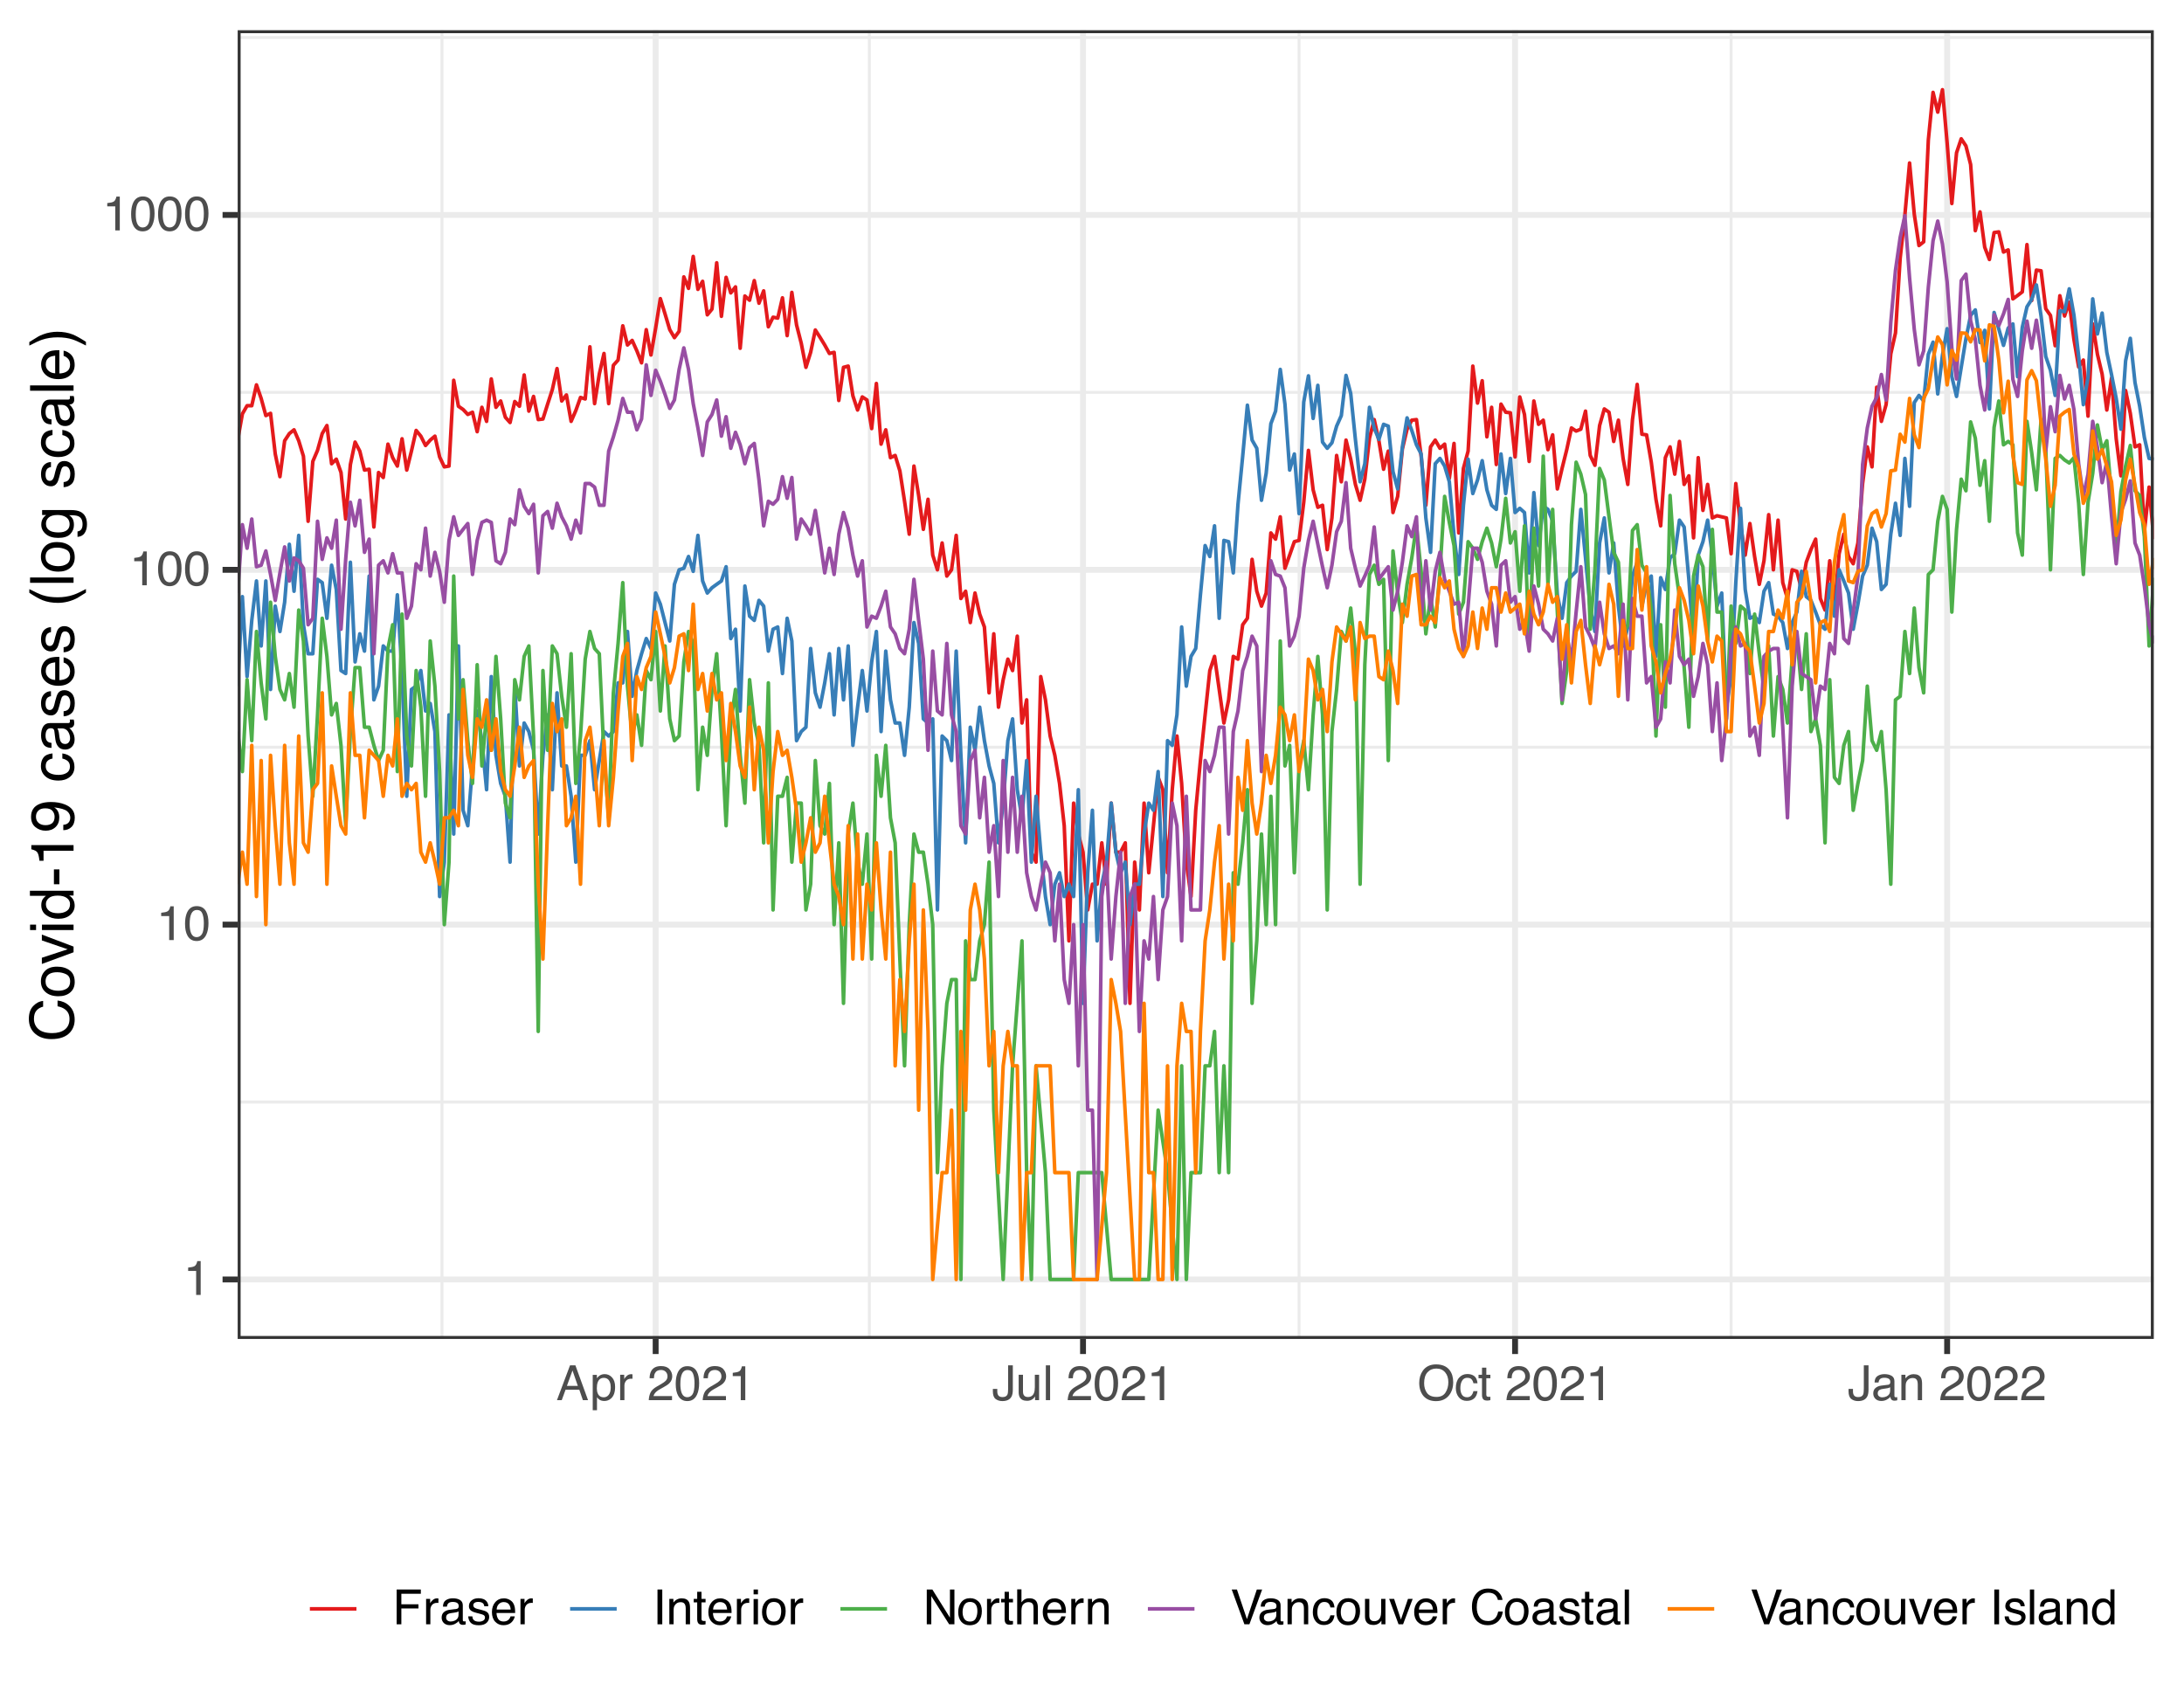 <?xml version="1.0" encoding="UTF-8"?>
<svg xmlns="http://www.w3.org/2000/svg" xmlns:xlink="http://www.w3.org/1999/xlink" width="648pt" height="504pt" viewBox="0 0 648 504" version="1.1">
<defs>
<g>
<symbol overflow="visible" id="glyph0-0">
<path style="stroke:none;" d="M 0.469 0 L 0.469 -10.328 L 8.672 -10.328 L 8.672 0 Z M 7.375 -1.297 L 7.375 -9.047 L 1.766 -9.047 L 1.766 -1.297 Z M 7.375 -1.297 "/>
</symbol>
<symbol overflow="visible" id="glyph0-1">
<path style="stroke:none;" d="M 1.375 -7.125 L 1.375 -8.109 C 2.289 -8.191 2.926 -8.336 3.281 -8.547 C 3.645 -8.754 3.914 -9.25 4.094 -10.031 L 5.094 -10.031 L 5.094 0 L 3.75 0 L 3.75 -7.125 Z M 1.375 -7.125 "/>
</symbol>
<symbol overflow="visible" id="glyph0-2">
<path style="stroke:none;" d="M 3.891 -10.078 C 5.203 -10.078 6.145 -9.539 6.719 -8.469 C 7.176 -7.633 7.406 -6.492 7.406 -5.047 C 7.406 -3.68 7.195 -2.551 6.781 -1.656 C 6.195 -0.363 5.234 0.281 3.891 0.281 C 2.68 0.281 1.781 -0.242 1.188 -1.297 C 0.695 -2.172 0.453 -3.348 0.453 -4.828 C 0.453 -5.973 0.598 -6.957 0.891 -7.781 C 1.441 -9.312 2.441 -10.078 3.891 -10.078 Z M 3.891 -0.875 C 4.547 -0.875 5.066 -1.164 5.453 -1.75 C 5.836 -2.332 6.031 -3.414 6.031 -5 C 6.031 -6.145 5.891 -7.086 5.609 -7.828 C 5.328 -8.566 4.781 -8.938 3.969 -8.938 C 3.227 -8.938 2.688 -8.582 2.344 -7.875 C 2 -7.176 1.828 -6.145 1.828 -4.781 C 1.828 -3.758 1.938 -2.938 2.156 -2.312 C 2.488 -1.352 3.066 -0.875 3.891 -0.875 Z M 3.891 -0.875 "/>
</symbol>
<symbol overflow="visible" id="glyph0-3">
<path style="stroke:none;" d="M 6.406 -4.234 L 4.828 -8.797 L 3.172 -4.234 Z M 4.094 -10.328 L 5.688 -10.328 L 9.438 0 L 7.906 0 L 6.844 -3.094 L 2.766 -3.094 L 1.641 0 L 0.219 0 Z M 4.094 -10.328 "/>
</symbol>
<symbol overflow="visible" id="glyph0-4">
<path style="stroke:none;" d="M 4.109 -0.844 C 4.703 -0.844 5.191 -1.086 5.578 -1.578 C 5.973 -2.078 6.172 -2.82 6.172 -3.812 C 6.172 -4.414 6.082 -4.93 5.906 -5.359 C 5.582 -6.191 4.984 -6.609 4.109 -6.609 C 3.234 -6.609 2.633 -6.172 2.312 -5.297 C 2.133 -4.828 2.047 -4.227 2.047 -3.5 C 2.047 -2.914 2.133 -2.422 2.312 -2.016 C 2.633 -1.234 3.234 -0.844 4.109 -0.844 Z M 0.828 -7.5 L 2.062 -7.5 L 2.062 -6.5 C 2.312 -6.844 2.586 -7.109 2.891 -7.297 C 3.316 -7.578 3.816 -7.719 4.391 -7.719 C 5.242 -7.719 5.969 -7.391 6.562 -6.734 C 7.164 -6.078 7.469 -5.145 7.469 -3.938 C 7.469 -2.289 7.035 -1.117 6.172 -0.422 C 5.629 0.023 5 0.25 4.281 0.25 C 3.707 0.25 3.227 0.125 2.844 -0.125 C 2.625 -0.258 2.375 -0.5 2.094 -0.844 L 2.094 3 L 0.828 3 Z M 0.828 -7.5 "/>
</symbol>
<symbol overflow="visible" id="glyph0-5">
<path style="stroke:none;" d="M 0.969 -7.531 L 2.172 -7.531 L 2.172 -6.234 C 2.266 -6.484 2.504 -6.789 2.891 -7.156 C 3.273 -7.52 3.719 -7.703 4.219 -7.703 C 4.238 -7.703 4.273 -7.695 4.328 -7.688 C 4.391 -7.688 4.488 -7.68 4.625 -7.672 L 4.625 -6.328 C 4.551 -6.348 4.484 -6.359 4.422 -6.359 C 4.359 -6.359 4.289 -6.359 4.219 -6.359 C 3.57 -6.359 3.078 -6.156 2.734 -5.75 C 2.398 -5.344 2.234 -4.867 2.234 -4.328 L 2.234 0 L 0.969 0 Z M 0.969 -7.531 "/>
</symbol>
<symbol overflow="visible" id="glyph0-6">
<path style="stroke:none;" d=""/>
</symbol>
<symbol overflow="visible" id="glyph0-7">
<path style="stroke:none;" d="M 0.453 0 C 0.492 -0.863 0.672 -1.617 0.984 -2.266 C 1.297 -2.91 1.906 -3.492 2.812 -4.016 L 4.172 -4.797 C 4.773 -5.148 5.195 -5.453 5.438 -5.703 C 5.82 -6.086 6.016 -6.531 6.016 -7.031 C 6.016 -7.613 5.836 -8.078 5.484 -8.422 C 5.129 -8.773 4.66 -8.953 4.078 -8.953 C 3.211 -8.953 2.613 -8.625 2.281 -7.969 C 2.102 -7.613 2.004 -7.125 1.984 -6.5 L 0.703 -6.5 C 0.711 -7.375 0.875 -8.086 1.188 -8.641 C 1.727 -9.617 2.695 -10.109 4.094 -10.109 C 5.238 -10.109 6.078 -9.797 6.609 -9.172 C 7.148 -8.547 7.422 -7.852 7.422 -7.094 C 7.422 -6.281 7.133 -5.586 6.562 -5.016 C 6.238 -4.68 5.648 -4.281 4.797 -3.812 L 3.828 -3.281 C 3.367 -3.02 3.008 -2.773 2.75 -2.547 C 2.281 -2.141 1.984 -1.691 1.859 -1.203 L 7.359 -1.203 L 7.359 0 Z M 0.453 0 "/>
</symbol>
<symbol overflow="visible" id="glyph0-8">
<path style="stroke:none;" d="M 6.172 -3.078 C 6.172 -2.203 6.039 -1.523 5.781 -1.047 C 5.301 -0.16 4.391 0.281 3.047 0.281 C 2.273 0.281 1.613 0.07 1.062 -0.344 C 0.52 -0.77 0.25 -1.52 0.25 -2.594 L 0.25 -3.328 L 1.562 -3.328 L 1.562 -2.594 C 1.562 -2.031 1.688 -1.609 1.938 -1.328 C 2.188 -1.047 2.578 -0.906 3.109 -0.906 C 3.859 -0.906 4.348 -1.16 4.578 -1.672 C 4.711 -1.984 4.781 -2.578 4.781 -3.453 L 4.781 -10.328 L 6.172 -10.328 Z M 6.172 -3.078 "/>
</symbol>
<symbol overflow="visible" id="glyph0-9">
<path style="stroke:none;" d="M 2.188 -7.531 L 2.188 -2.531 C 2.188 -2.145 2.25 -1.832 2.375 -1.594 C 2.602 -1.145 3.023 -0.922 3.641 -0.922 C 4.516 -0.922 5.113 -1.312 5.438 -2.094 C 5.613 -2.52 5.703 -3.098 5.703 -3.828 L 5.703 -7.531 L 6.969 -7.531 L 6.969 0 L 5.766 0 L 5.781 -1.109 C 5.613 -0.828 5.41 -0.586 5.172 -0.391 C 4.691 0.004 4.102 0.203 3.406 0.203 C 2.332 0.203 1.602 -0.156 1.219 -0.875 C 1.008 -1.258 0.906 -1.77 0.906 -2.406 L 0.906 -7.531 Z M 3.938 -7.719 Z M 3.938 -7.719 "/>
</symbol>
<symbol overflow="visible" id="glyph0-10">
<path style="stroke:none;" d="M 0.969 -10.328 L 2.234 -10.328 L 2.234 0 L 0.969 0 Z M 0.969 -10.328 "/>
</symbol>
<symbol overflow="visible" id="glyph0-11">
<path style="stroke:none;" d="M 5.562 -10.609 C 7.383 -10.609 8.734 -10.023 9.609 -8.859 C 10.297 -7.941 10.641 -6.77 10.641 -5.344 C 10.641 -3.801 10.25 -2.52 9.469 -1.5 C 8.539 -0.301 7.227 0.297 5.531 0.297 C 3.938 0.297 2.688 -0.223 1.781 -1.266 C 0.969 -2.285 0.562 -3.566 0.562 -5.109 C 0.562 -6.504 0.91 -7.703 1.609 -8.703 C 2.492 -9.973 3.812 -10.609 5.562 -10.609 Z M 5.703 -0.953 C 6.93 -0.953 7.82 -1.395 8.375 -2.281 C 8.926 -3.164 9.203 -4.18 9.203 -5.328 C 9.203 -6.535 8.883 -7.508 8.25 -8.25 C 7.613 -9 6.742 -9.375 5.641 -9.375 C 4.566 -9.375 3.691 -9.004 3.016 -8.266 C 2.348 -7.535 2.016 -6.453 2.016 -5.016 C 2.016 -3.879 2.301 -2.914 2.875 -2.125 C 3.457 -1.344 4.398 -0.953 5.703 -0.953 Z M 5.594 -10.609 Z M 5.594 -10.609 "/>
</symbol>
<symbol overflow="visible" id="glyph0-12">
<path style="stroke:none;" d="M 3.828 -7.75 C 4.68 -7.75 5.375 -7.539 5.906 -7.125 C 6.438 -6.719 6.754 -6.008 6.859 -5 L 5.641 -5 C 5.555 -5.469 5.379 -5.852 5.109 -6.156 C 4.848 -6.469 4.422 -6.625 3.828 -6.625 C 3.023 -6.625 2.453 -6.227 2.109 -5.438 C 1.879 -4.926 1.766 -4.297 1.766 -3.547 C 1.766 -2.785 1.922 -2.145 2.234 -1.625 C 2.555 -1.113 3.062 -0.859 3.75 -0.859 C 4.27 -0.859 4.68 -1.02 4.984 -1.344 C 5.297 -1.664 5.516 -2.109 5.641 -2.672 L 6.859 -2.672 C 6.723 -1.672 6.375 -0.938 5.812 -0.469 C 5.25 -0.008 4.531 0.219 3.656 0.219 C 2.664 0.219 1.879 -0.141 1.297 -0.859 C 0.711 -1.578 0.422 -2.477 0.422 -3.562 C 0.422 -4.883 0.738 -5.91 1.375 -6.641 C 2.02 -7.379 2.836 -7.75 3.828 -7.75 Z M 3.641 -7.719 Z M 3.641 -7.719 "/>
</symbol>
<symbol overflow="visible" id="glyph0-13">
<path style="stroke:none;" d="M 1.188 -9.641 L 2.469 -9.641 L 2.469 -7.531 L 3.672 -7.531 L 3.672 -6.5 L 2.469 -6.5 L 2.469 -1.578 C 2.469 -1.316 2.555 -1.145 2.734 -1.062 C 2.828 -1.008 2.988 -0.984 3.219 -0.984 C 3.281 -0.984 3.348 -0.984 3.422 -0.984 C 3.492 -0.984 3.578 -0.988 3.672 -1 L 3.672 0 C 3.523 0.039 3.367 0.07 3.203 0.094 C 3.047 0.113 2.879 0.125 2.703 0.125 C 2.109 0.125 1.707 -0.023 1.5 -0.328 C 1.289 -0.629 1.188 -1.023 1.188 -1.516 L 1.188 -6.5 L 0.156 -6.5 L 0.156 -7.531 L 1.188 -7.531 Z M 1.188 -9.641 "/>
</symbol>
<symbol overflow="visible" id="glyph0-14">
<path style="stroke:none;" d="M 1.906 -2 C 1.906 -1.633 2.035 -1.348 2.297 -1.141 C 2.566 -0.93 2.883 -0.828 3.25 -0.828 C 3.695 -0.828 4.129 -0.926 4.547 -1.125 C 5.242 -1.469 5.594 -2.031 5.594 -2.812 L 5.594 -3.828 C 5.438 -3.734 5.238 -3.648 5 -3.578 C 4.758 -3.516 4.52 -3.473 4.281 -3.453 L 3.516 -3.344 C 3.055 -3.281 2.711 -3.188 2.484 -3.062 C 2.098 -2.844 1.906 -2.488 1.906 -2 Z M 4.969 -4.562 C 5.258 -4.602 5.453 -4.727 5.547 -4.938 C 5.609 -5.039 5.641 -5.203 5.641 -5.422 C 5.641 -5.848 5.484 -6.156 5.172 -6.344 C 4.867 -6.539 4.43 -6.641 3.859 -6.641 C 3.191 -6.641 2.723 -6.461 2.453 -6.109 C 2.297 -5.91 2.191 -5.617 2.141 -5.234 L 0.969 -5.234 C 0.988 -6.16 1.285 -6.805 1.859 -7.172 C 2.441 -7.535 3.117 -7.719 3.891 -7.719 C 4.773 -7.719 5.492 -7.547 6.047 -7.203 C 6.586 -6.867 6.859 -6.348 6.859 -5.641 L 6.859 -1.297 C 6.859 -1.16 6.883 -1.051 6.938 -0.969 C 7 -0.895 7.113 -0.859 7.281 -0.859 C 7.344 -0.859 7.406 -0.859 7.469 -0.859 C 7.539 -0.867 7.617 -0.883 7.703 -0.906 L 7.703 0.031 C 7.504 0.094 7.352 0.129 7.25 0.141 C 7.145 0.148 7.004 0.156 6.828 0.156 C 6.391 0.156 6.07 0.004 5.875 -0.297 C 5.77 -0.461 5.695 -0.695 5.656 -1 C 5.406 -0.664 5.035 -0.375 4.547 -0.125 C 4.066 0.125 3.535 0.25 2.953 0.25 C 2.254 0.25 1.68 0.039 1.234 -0.375 C 0.797 -0.801 0.578 -1.336 0.578 -1.984 C 0.578 -2.68 0.797 -3.219 1.234 -3.594 C 1.672 -3.977 2.242 -4.219 2.953 -4.312 Z M 3.922 -7.719 Z M 3.922 -7.719 "/>
</symbol>
<symbol overflow="visible" id="glyph0-15">
<path style="stroke:none;" d="M 0.922 -7.531 L 2.125 -7.531 L 2.125 -6.469 C 2.488 -6.906 2.867 -7.219 3.266 -7.406 C 3.66 -7.602 4.102 -7.703 4.594 -7.703 C 5.664 -7.703 6.391 -7.328 6.766 -6.578 C 6.961 -6.172 7.062 -5.586 7.062 -4.828 L 7.062 0 L 5.781 0 L 5.781 -4.75 C 5.781 -5.207 5.711 -5.578 5.578 -5.859 C 5.348 -6.328 4.941 -6.562 4.359 -6.562 C 4.055 -6.562 3.805 -6.531 3.609 -6.469 C 3.266 -6.363 2.961 -6.16 2.703 -5.859 C 2.492 -5.609 2.352 -5.348 2.281 -5.078 C 2.219 -4.816 2.188 -4.441 2.188 -3.953 L 2.188 0 L 0.922 0 Z M 3.906 -7.719 Z M 3.906 -7.719 "/>
</symbol>
<symbol overflow="visible" id="glyph0-16">
<path style="stroke:none;" d="M 1.234 -10.328 L 8.406 -10.328 L 8.406 -9.062 L 2.625 -9.062 L 2.625 -5.938 L 7.703 -5.938 L 7.703 -4.703 L 2.625 -4.703 L 2.625 0 L 1.234 0 Z M 1.234 -10.328 "/>
</symbol>
<symbol overflow="visible" id="glyph0-17">
<path style="stroke:none;" d="M 1.688 -2.359 C 1.719 -1.941 1.82 -1.617 2 -1.391 C 2.312 -0.984 2.863 -0.781 3.656 -0.781 C 4.125 -0.781 4.535 -0.879 4.891 -1.078 C 5.254 -1.285 5.438 -1.602 5.438 -2.031 C 5.438 -2.352 5.289 -2.598 5 -2.766 C 4.82 -2.867 4.461 -2.988 3.922 -3.125 L 2.906 -3.391 C 2.27 -3.547 1.797 -3.723 1.484 -3.922 C 0.941 -4.266 0.672 -4.738 0.672 -5.344 C 0.672 -6.051 0.926 -6.625 1.438 -7.062 C 1.957 -7.508 2.648 -7.734 3.516 -7.734 C 4.648 -7.734 5.469 -7.398 5.969 -6.734 C 6.281 -6.305 6.43 -5.848 6.422 -5.359 L 5.234 -5.359 C 5.211 -5.648 5.113 -5.91 4.938 -6.141 C 4.645 -6.473 4.141 -6.641 3.422 -6.641 C 2.941 -6.641 2.578 -6.547 2.328 -6.359 C 2.086 -6.18 1.969 -5.945 1.969 -5.656 C 1.969 -5.32 2.129 -5.055 2.453 -4.859 C 2.641 -4.742 2.914 -4.641 3.281 -4.547 L 4.109 -4.344 C 5.023 -4.125 5.633 -3.91 5.938 -3.703 C 6.438 -3.379 6.688 -2.875 6.688 -2.188 C 6.688 -1.508 6.43 -0.926 5.922 -0.438 C 5.41 0.039 4.633 0.281 3.594 0.281 C 2.469 0.281 1.672 0.031 1.203 -0.469 C 0.742 -0.977 0.5 -1.609 0.469 -2.359 Z M 3.547 -7.719 Z M 3.547 -7.719 "/>
</symbol>
<symbol overflow="visible" id="glyph0-18">
<path style="stroke:none;" d="M 4.062 -7.703 C 4.602 -7.703 5.125 -7.578 5.625 -7.328 C 6.125 -7.078 6.504 -6.754 6.766 -6.359 C 7.016 -5.973 7.188 -5.523 7.281 -5.016 C 7.352 -4.672 7.391 -4.117 7.391 -3.359 L 1.859 -3.359 C 1.891 -2.598 2.07 -1.984 2.406 -1.516 C 2.738 -1.055 3.258 -0.828 3.969 -0.828 C 4.633 -0.828 5.164 -1.047 5.562 -1.484 C 5.781 -1.734 5.938 -2.023 6.031 -2.359 L 7.281 -2.359 C 7.25 -2.086 7.141 -1.781 6.953 -1.438 C 6.766 -1.094 6.555 -0.816 6.328 -0.609 C 5.941 -0.234 5.469 0.02 4.906 0.156 C 4.602 0.227 4.258 0.266 3.875 0.266 C 2.938 0.266 2.141 -0.07 1.484 -0.75 C 0.828 -1.438 0.5 -2.395 0.5 -3.625 C 0.5 -4.832 0.828 -5.812 1.484 -6.562 C 2.141 -7.32 3 -7.703 4.062 -7.703 Z M 6.078 -4.375 C 6.023 -4.914 5.906 -5.352 5.719 -5.688 C 5.375 -6.289 4.797 -6.594 3.984 -6.594 C 3.398 -6.594 2.91 -6.383 2.516 -5.969 C 2.129 -5.551 1.926 -5.02 1.906 -4.375 Z M 3.953 -7.719 Z M 3.953 -7.719 "/>
</symbol>
<symbol overflow="visible" id="glyph0-19">
<path style="stroke:none;" d="M 1.406 -10.328 L 2.828 -10.328 L 2.828 0 L 1.406 0 Z M 1.406 -10.328 "/>
</symbol>
<symbol overflow="visible" id="glyph0-20">
<path style="stroke:none;" d="M 0.922 -7.5 L 2.219 -7.5 L 2.219 0 L 0.922 0 Z M 0.922 -10.328 L 2.219 -10.328 L 2.219 -8.891 L 0.922 -8.891 Z M 0.922 -10.328 "/>
</symbol>
<symbol overflow="visible" id="glyph0-21">
<path style="stroke:none;" d="M 3.922 -0.812 C 4.754 -0.812 5.328 -1.129 5.641 -1.766 C 5.953 -2.398 6.109 -3.109 6.109 -3.891 C 6.109 -4.586 6 -5.16 5.781 -5.609 C 5.414 -6.297 4.801 -6.641 3.938 -6.641 C 3.156 -6.641 2.586 -6.344 2.234 -5.75 C 1.891 -5.164 1.719 -4.457 1.719 -3.625 C 1.719 -2.82 1.891 -2.148 2.234 -1.609 C 2.586 -1.078 3.148 -0.812 3.922 -0.812 Z M 3.969 -7.75 C 4.938 -7.75 5.754 -7.426 6.422 -6.781 C 7.098 -6.133 7.438 -5.18 7.438 -3.922 C 7.438 -2.711 7.141 -1.707 6.547 -0.906 C 5.953 -0.113 5.035 0.281 3.797 0.281 C 2.766 0.281 1.941 -0.066 1.328 -0.766 C 0.723 -1.473 0.422 -2.422 0.422 -3.609 C 0.422 -4.867 0.738 -5.875 1.375 -6.625 C 2.02 -7.375 2.883 -7.75 3.969 -7.75 Z M 3.922 -7.719 Z M 3.922 -7.719 "/>
</symbol>
<symbol overflow="visible" id="glyph0-22">
<path style="stroke:none;" d="M 1.094 -10.328 L 2.75 -10.328 L 7.969 -1.969 L 7.969 -10.328 L 9.297 -10.328 L 9.297 0 L 7.734 0 L 2.438 -8.359 L 2.438 0 L 1.094 0 Z M 5.109 -10.328 Z M 5.109 -10.328 "/>
</symbol>
<symbol overflow="visible" id="glyph0-23">
<path style="stroke:none;" d="M 0.922 -10.375 L 2.188 -10.375 L 2.188 -6.516 C 2.488 -6.891 2.758 -7.156 3 -7.312 C 3.406 -7.582 3.914 -7.719 4.531 -7.719 C 5.625 -7.719 6.363 -7.332 6.75 -6.562 C 6.957 -6.145 7.062 -5.566 7.062 -4.828 L 7.062 0 L 5.766 0 L 5.766 -4.75 C 5.766 -5.301 5.695 -5.707 5.562 -5.969 C 5.332 -6.375 4.898 -6.578 4.266 -6.578 C 3.734 -6.578 3.254 -6.395 2.828 -6.031 C 2.398 -5.676 2.188 -5 2.188 -4 L 2.188 0 L 0.922 0 Z M 0.922 -10.375 "/>
</symbol>
<symbol overflow="visible" id="glyph0-24">
<path style="stroke:none;" d="M 1.906 -10.328 L 4.875 -1.531 L 7.812 -10.328 L 9.391 -10.328 L 5.609 0 L 4.125 0 L 0.359 -10.328 Z M 1.906 -10.328 "/>
</symbol>
<symbol overflow="visible" id="glyph0-25">
<path style="stroke:none;" d="M 1.547 -7.531 L 3.562 -1.406 L 5.656 -7.531 L 7.047 -7.531 L 4.203 0 L 2.859 0 L 0.078 -7.531 Z M 1.547 -7.531 "/>
</symbol>
<symbol overflow="visible" id="glyph0-26">
<path style="stroke:none;" d="M 5.453 -10.609 C 6.766 -10.609 7.781 -10.266 8.5 -9.578 C 9.219 -8.891 9.617 -8.109 9.703 -7.234 L 8.328 -7.234 C 8.18 -7.898 7.875 -8.426 7.406 -8.812 C 6.945 -9.195 6.301 -9.391 5.469 -9.391 C 4.445 -9.391 3.625 -9.031 3 -8.312 C 2.375 -7.602 2.062 -6.508 2.062 -5.031 C 2.062 -3.82 2.344 -2.844 2.906 -2.094 C 3.469 -1.344 4.312 -0.969 5.438 -0.969 C 6.469 -0.969 7.254 -1.363 7.797 -2.156 C 8.078 -2.57 8.289 -3.117 8.438 -3.797 L 9.797 -3.797 C 9.672 -2.711 9.27 -1.801 8.594 -1.062 C 7.77 -0.176 6.66 0.266 5.266 0.266 C 4.066 0.266 3.062 -0.098 2.25 -0.828 C 1.176 -1.785 0.641 -3.27 0.641 -5.281 C 0.641 -6.801 1.039 -8.051 1.844 -9.031 C 2.719 -10.082 3.922 -10.609 5.453 -10.609 Z M 5.172 -10.609 Z M 5.172 -10.609 "/>
</symbol>
<symbol overflow="visible" id="glyph0-27">
<path style="stroke:none;" d="M 1.734 -3.672 C 1.734 -2.867 1.898 -2.195 2.234 -1.656 C 2.578 -1.113 3.129 -0.844 3.891 -0.844 C 4.473 -0.844 4.953 -1.094 5.328 -1.594 C 5.711 -2.094 5.906 -2.816 5.906 -3.766 C 5.906 -4.711 5.707 -5.414 5.312 -5.875 C 4.926 -6.332 4.445 -6.562 3.875 -6.562 C 3.238 -6.562 2.723 -6.316 2.328 -5.828 C 1.93 -5.336 1.734 -4.617 1.734 -3.672 Z M 3.641 -7.672 C 4.211 -7.672 4.691 -7.547 5.078 -7.297 C 5.305 -7.16 5.566 -6.914 5.859 -6.562 L 5.859 -10.375 L 7.062 -10.375 L 7.062 0 L 5.938 0 L 5.938 -1.047 C 5.633 -0.586 5.281 -0.254 4.875 -0.047 C 4.477 0.16 4.02 0.266 3.5 0.266 C 2.656 0.266 1.926 -0.082 1.312 -0.781 C 0.695 -1.488 0.391 -2.43 0.391 -3.609 C 0.391 -4.703 0.672 -5.648 1.234 -6.453 C 1.797 -7.266 2.598 -7.672 3.641 -7.672 Z M 3.641 -7.672 "/>
</symbol>
<symbol overflow="visible" id="glyph1-0">
<path style="stroke:none;" d="M 0 -0.578 L -12.906 -0.578 L -12.906 -10.828 L 0 -10.828 Z M -1.625 -9.219 L -11.297 -9.219 L -11.297 -2.203 L -1.625 -2.203 Z M -1.625 -9.219 "/>
</symbol>
<symbol overflow="visible" id="glyph1-1">
<path style="stroke:none;" d="M -13.266 -6.812 C -13.266 -8.445 -12.832 -9.711 -11.969 -10.609 C -11.102 -11.516 -10.125 -12.02 -9.031 -12.125 L -9.031 -10.422 C -9.863 -10.223 -10.523 -9.832 -11.016 -9.25 C -11.504 -8.676 -11.75 -7.867 -11.75 -6.828 C -11.75 -5.555 -11.301 -4.531 -10.406 -3.75 C -9.508 -2.969 -8.141 -2.578 -6.297 -2.578 C -4.785 -2.578 -3.555 -2.926 -2.609 -3.625 C -1.672 -4.332 -1.203 -5.391 -1.203 -6.797 C -1.203 -8.086 -1.695 -9.066 -2.688 -9.734 C -3.207 -10.098 -3.895 -10.363 -4.75 -10.531 L -4.75 -12.25 C -3.383 -12.094 -2.242 -11.586 -1.328 -10.734 C -0.223 -9.703 0.328 -8.316 0.328 -6.578 C 0.328 -5.078 -0.125 -3.816 -1.031 -2.797 C -2.227 -1.461 -4.082 -0.797 -6.594 -0.797 C -8.5 -0.797 -10.062 -1.297 -11.281 -2.297 C -12.602 -3.391 -13.266 -4.895 -13.266 -6.812 Z M -13.266 -6.453 Z M -13.266 -6.453 "/>
</symbol>
<symbol overflow="visible" id="glyph1-2">
<path style="stroke:none;" d="M -1.016 -4.891 C -1.016 -5.941 -1.41 -6.66 -2.203 -7.047 C -3.004 -7.441 -3.891 -7.641 -4.859 -7.641 C -5.734 -7.641 -6.445 -7.5 -7 -7.219 C -7.875 -6.77 -8.312 -6 -8.312 -4.906 C -8.312 -3.945 -7.941 -3.242 -7.203 -2.797 C -6.461 -2.359 -5.57 -2.141 -4.531 -2.141 C -3.531 -2.141 -2.691 -2.359 -2.016 -2.797 C -1.348 -3.242 -1.016 -3.941 -1.016 -4.891 Z M -9.688 -4.953 C -9.688 -6.172 -9.281 -7.195 -8.469 -8.031 C -7.664 -8.875 -6.477 -9.297 -4.906 -9.297 C -3.383 -9.297 -2.129 -8.926 -1.141 -8.188 C -0.148 -7.445 0.344 -6.301 0.344 -4.75 C 0.344 -3.445 -0.094 -2.414 -0.969 -1.656 C -1.844 -0.895 -3.02 -0.516 -4.5 -0.516 C -6.082 -0.516 -7.344 -0.914 -8.281 -1.719 C -9.219 -2.52 -9.688 -3.598 -9.688 -4.953 Z M -9.641 -4.906 Z M -9.641 -4.906 "/>
</symbol>
<symbol overflow="visible" id="glyph1-3">
<path style="stroke:none;" d="M -9.406 -1.938 L -1.75 -4.453 L -9.406 -7.078 L -9.406 -8.812 L 0 -5.25 L 0 -3.562 L -9.406 -0.094 Z M -9.406 -1.938 "/>
</symbol>
<symbol overflow="visible" id="glyph1-4">
<path style="stroke:none;" d="M -9.375 -1.156 L -9.375 -2.766 L 0 -2.766 L 0 -1.156 Z M -12.906 -1.156 L -12.906 -2.766 L -11.125 -2.766 L -11.125 -1.156 Z M -12.906 -1.156 "/>
</symbol>
<symbol overflow="visible" id="glyph1-5">
<path style="stroke:none;" d="M -4.594 -2.156 C -3.582 -2.156 -2.738 -2.367 -2.062 -2.797 C -1.383 -3.234 -1.047 -3.922 -1.047 -4.859 C -1.047 -5.586 -1.359 -6.188 -1.984 -6.656 C -2.617 -7.133 -3.523 -7.375 -4.703 -7.375 C -5.891 -7.375 -6.77 -7.129 -7.344 -6.641 C -7.914 -6.16 -8.203 -5.562 -8.203 -4.844 C -8.203 -4.039 -7.895 -3.391 -7.281 -2.891 C -6.676 -2.398 -5.781 -2.156 -4.594 -2.156 Z M -9.578 -4.547 C -9.578 -5.266 -9.426 -5.867 -9.125 -6.359 C -8.945 -6.641 -8.641 -6.957 -8.203 -7.312 L -12.953 -7.312 L -12.953 -8.828 L 0 -8.828 L 0 -7.406 L -1.312 -7.406 C -0.727 -7.039 -0.305 -6.602 -0.047 -6.094 C 0.203 -5.594 0.328 -5.02 0.328 -4.375 C 0.328 -3.32 -0.109 -2.41 -0.984 -1.641 C -1.867 -0.879 -3.047 -0.5 -4.516 -0.5 C -5.879 -0.5 -7.062 -0.848 -8.062 -1.547 C -9.07 -2.242 -9.578 -3.242 -9.578 -4.547 Z M -9.578 -4.547 "/>
</symbol>
<symbol overflow="visible" id="glyph1-6">
<path style="stroke:none;" d="M -5.828 -0.75 L -5.828 -5.156 L -4.203 -5.156 L -4.203 -0.75 Z M -5.828 -0.75 "/>
</symbol>
<symbol overflow="visible" id="glyph1-7">
<path style="stroke:none;" d="M -8.906 -1.719 L -10.125 -1.719 C -10.238 -2.863 -10.426 -3.66 -10.688 -4.109 C -10.945 -4.566 -11.562 -4.906 -12.531 -5.125 L -12.531 -6.375 L 0 -6.375 L 0 -4.688 L -8.906 -4.688 Z M -8.906 -1.719 "/>
</symbol>
<symbol overflow="visible" id="glyph1-8">
<path style="stroke:none;" d="M -3.047 -2.391 C -2.172 -2.441 -1.566 -2.781 -1.234 -3.406 C -1.055 -3.727 -0.969 -4.086 -0.969 -4.484 C -0.969 -5.242 -1.281 -5.891 -1.906 -6.422 C -2.539 -6.953 -3.82 -7.332 -5.75 -7.562 C -5.188 -7.207 -4.789 -6.77 -4.562 -6.25 C -4.344 -5.727 -4.234 -5.172 -4.234 -4.578 C -4.234 -3.367 -4.609 -2.41 -5.359 -1.703 C -6.117 -0.992 -7.094 -0.641 -8.281 -0.641 C -9.426 -0.641 -10.43 -0.988 -11.297 -1.688 C -12.172 -2.383 -12.609 -3.41 -12.609 -4.766 C -12.609 -6.609 -11.781 -7.875 -10.125 -8.562 C -9.219 -8.957 -8.082 -9.156 -6.719 -9.156 C -5.176 -9.156 -3.812 -8.922 -2.625 -8.453 C -0.633 -7.68 0.359 -6.379 0.359 -4.547 C 0.359 -3.316 0.035 -2.383 -0.609 -1.75 C -1.254 -1.113 -2.066 -0.797 -3.047 -0.797 Z M -5.625 -4.797 C -5.625 -5.422 -5.828 -5.988 -6.234 -6.5 C -6.648 -7.02 -7.375 -7.281 -8.406 -7.281 C -9.332 -7.281 -10.02 -7.047 -10.469 -6.578 C -10.926 -6.117 -11.156 -5.531 -11.156 -4.812 C -11.156 -4.031 -10.895 -3.41 -10.375 -2.953 C -9.863 -2.504 -9.176 -2.281 -8.312 -2.281 C -7.488 -2.281 -6.832 -2.477 -6.344 -2.875 C -5.863 -3.281 -5.625 -3.922 -5.625 -4.797 Z M -5.625 -4.797 "/>
</symbol>
<symbol overflow="visible" id="glyph1-9">
<path style="stroke:none;" d=""/>
</symbol>
<symbol overflow="visible" id="glyph1-10">
<path style="stroke:none;" d="M -9.688 -4.797 C -9.688 -5.848 -9.426 -6.707 -8.906 -7.375 C -8.395 -8.039 -7.508 -8.441 -6.25 -8.578 L -6.25 -7.047 C -6.832 -6.953 -7.312 -6.734 -7.688 -6.391 C -8.07 -6.055 -8.266 -5.523 -8.266 -4.797 C -8.266 -3.785 -7.773 -3.062 -6.797 -2.625 C -6.16 -2.344 -5.375 -2.203 -4.438 -2.203 C -3.488 -2.203 -2.691 -2.398 -2.047 -2.797 C -1.398 -3.203 -1.078 -3.832 -1.078 -4.688 C -1.078 -5.344 -1.273 -5.863 -1.672 -6.25 C -2.078 -6.633 -2.629 -6.898 -3.328 -7.047 L -3.328 -8.578 C -2.078 -8.398 -1.164 -7.957 -0.594 -7.25 C -0.02 -6.551 0.266 -5.656 0.266 -4.562 C 0.266 -3.332 -0.18 -2.348 -1.078 -1.609 C -1.973 -0.879 -3.098 -0.516 -4.453 -0.516 C -6.098 -0.516 -7.379 -0.914 -8.297 -1.719 C -9.223 -2.52 -9.688 -3.547 -9.688 -4.797 Z M -9.641 -4.547 Z M -9.641 -4.547 "/>
</symbol>
<symbol overflow="visible" id="glyph1-11">
<path style="stroke:none;" d="M -2.5 -2.375 C -2.039 -2.375 -1.68 -2.539 -1.422 -2.875 C -1.16 -3.207 -1.031 -3.602 -1.031 -4.062 C -1.031 -4.613 -1.16 -5.148 -1.422 -5.672 C -1.848 -6.555 -2.547 -7 -3.516 -7 L -4.797 -7 C -4.672 -6.801 -4.566 -6.551 -4.484 -6.25 C -4.398 -5.945 -4.344 -5.648 -4.312 -5.359 L -4.188 -4.391 C -4.102 -3.816 -3.984 -3.391 -3.828 -3.109 C -3.547 -2.617 -3.102 -2.375 -2.5 -2.375 Z M -5.703 -6.203 C -5.754 -6.566 -5.906 -6.812 -6.156 -6.938 C -6.301 -7.008 -6.504 -7.047 -6.766 -7.047 C -7.305 -7.047 -7.695 -6.852 -7.938 -6.469 C -8.188 -6.082 -8.312 -5.531 -8.312 -4.812 C -8.312 -3.988 -8.086 -3.406 -7.641 -3.062 C -7.391 -2.863 -7.023 -2.738 -6.547 -2.688 L -6.547 -1.203 C -7.703 -1.234 -8.504 -1.609 -8.953 -2.328 C -9.41 -3.055 -9.641 -3.898 -9.641 -4.859 C -9.641 -5.961 -9.43 -6.859 -9.016 -7.547 C -8.586 -8.234 -7.93 -8.578 -7.047 -8.578 L -1.625 -8.578 C -1.457 -8.578 -1.32 -8.609 -1.219 -8.672 C -1.125 -8.742 -1.078 -8.891 -1.078 -9.109 C -1.078 -9.18 -1.078 -9.258 -1.078 -9.344 C -1.086 -9.426 -1.102 -9.52 -1.125 -9.625 L 0.047 -9.625 C 0.117 -9.375 0.16 -9.188 0.172 -9.062 C 0.191 -8.938 0.203 -8.758 0.203 -8.531 C 0.203 -7.988 0.008 -7.594 -0.375 -7.344 C -0.582 -7.219 -0.875 -7.129 -1.25 -7.078 C -0.82 -6.754 -0.453 -6.289 -0.141 -5.688 C 0.16 -5.082 0.312 -4.414 0.312 -3.688 C 0.312 -2.812 0.047 -2.098 -0.484 -1.547 C -1.016 -0.992 -1.676 -0.719 -2.469 -0.719 C -3.344 -0.719 -4.02 -0.988 -4.5 -1.531 C -4.977 -2.082 -5.273 -2.801 -5.391 -3.688 Z M -9.641 -4.891 Z M -9.641 -4.891 "/>
</symbol>
<symbol overflow="visible" id="glyph1-12">
<path style="stroke:none;" d="M -2.953 -2.094 C -2.422 -2.145 -2.016 -2.281 -1.734 -2.5 C -1.223 -2.895 -0.969 -3.586 -0.969 -4.578 C -0.969 -5.16 -1.094 -5.672 -1.344 -6.109 C -1.602 -6.555 -2.004 -6.781 -2.547 -6.781 C -2.941 -6.781 -3.25 -6.602 -3.469 -6.25 C -3.594 -6.02 -3.738 -5.566 -3.906 -4.891 L -4.234 -3.641 C -4.43 -2.836 -4.648 -2.242 -4.891 -1.859 C -5.316 -1.18 -5.91 -0.844 -6.672 -0.844 C -7.555 -0.844 -8.273 -1.16 -8.828 -1.797 C -9.379 -2.441 -9.656 -3.305 -9.656 -4.391 C -9.656 -5.805 -9.238 -6.832 -8.406 -7.469 C -7.883 -7.852 -7.316 -8.039 -6.703 -8.031 L -6.703 -6.547 C -7.066 -6.516 -7.395 -6.383 -7.688 -6.156 C -8.102 -5.789 -8.312 -5.16 -8.312 -4.266 C -8.312 -3.672 -8.195 -3.219 -7.969 -2.906 C -7.738 -2.602 -7.438 -2.453 -7.062 -2.453 C -6.645 -2.453 -6.316 -2.656 -6.078 -3.062 C -5.93 -3.289 -5.801 -3.633 -5.688 -4.094 L -5.438 -5.141 C -5.156 -6.273 -4.883 -7.035 -4.625 -7.422 C -4.227 -8.035 -3.594 -8.344 -2.719 -8.344 C -1.883 -8.344 -1.16 -8.023 -0.547 -7.391 C 0.055 -6.754 0.359 -5.785 0.359 -4.484 C 0.359 -3.086 0.039 -2.098 -0.594 -1.516 C -1.227 -0.93 -2.016 -0.617 -2.953 -0.578 Z M -9.641 -4.438 Z M -9.641 -4.438 "/>
</symbol>
<symbol overflow="visible" id="glyph1-13">
<path style="stroke:none;" d="M -9.625 -5.078 C -9.625 -5.742 -9.469 -6.391 -9.156 -7.016 C -8.844 -7.648 -8.438 -8.129 -7.938 -8.453 C -7.457 -8.773 -6.906 -8.988 -6.281 -9.094 C -5.844 -9.188 -5.148 -9.234 -4.203 -9.234 L -4.203 -2.328 C -3.242 -2.359 -2.473 -2.582 -1.891 -3 C -1.316 -3.426 -1.031 -4.082 -1.031 -4.969 C -1.031 -5.789 -1.305 -6.445 -1.859 -6.938 C -2.172 -7.219 -2.535 -7.422 -2.953 -7.547 L -2.953 -9.094 C -2.609 -9.051 -2.223 -8.914 -1.797 -8.688 C -1.367 -8.457 -1.02 -8.195 -0.75 -7.906 C -0.281 -7.426 0.031 -6.832 0.188 -6.125 C 0.281 -5.75 0.328 -5.316 0.328 -4.828 C 0.328 -3.66 -0.094 -2.672 -0.938 -1.859 C -1.789 -1.047 -2.988 -0.641 -4.531 -0.641 C -6.039 -0.641 -7.266 -1.047 -8.203 -1.859 C -9.148 -2.68 -9.625 -3.754 -9.625 -5.078 Z M -5.453 -7.609 C -6.141 -7.535 -6.691 -7.383 -7.109 -7.156 C -7.867 -6.719 -8.25 -5.992 -8.25 -4.984 C -8.25 -4.254 -7.984 -3.645 -7.453 -3.156 C -6.93 -2.664 -6.266 -2.406 -5.453 -2.375 Z M -9.641 -4.938 Z M -9.641 -4.938 "/>
</symbol>
<symbol overflow="visible" id="glyph1-14">
<path style="stroke:none;" d="M -13.125 -5.328 C -11.332 -4.41 -10.016 -3.812 -9.172 -3.531 C -7.891 -3.113 -6.41 -2.906 -4.734 -2.906 C -3.035 -2.906 -1.484 -3.145 -0.078 -3.625 C 0.797 -3.914 2.047 -4.492 3.672 -5.359 L 3.672 -4.297 C 2.336 -3.43 1.484 -2.895 1.109 -2.688 C 0.742 -2.488 0.242 -2.27 -0.391 -2.031 C -1.254 -1.695 -2.18 -1.469 -3.172 -1.344 C -3.672 -1.281 -4.156 -1.25 -4.625 -1.25 C -6.352 -1.25 -7.895 -1.52 -9.25 -2.062 C -10.113 -2.406 -11.406 -3.129 -13.125 -4.234 Z M -13.125 -5.328 "/>
</symbol>
<symbol overflow="visible" id="glyph1-15">
<path style="stroke:none;" d="M -12.906 -1.203 L -12.906 -2.781 L 0 -2.781 L 0 -1.203 Z M -12.906 -1.203 "/>
</symbol>
<symbol overflow="visible" id="glyph1-16">
<path style="stroke:none;" d="M -9.578 -4.484 C -9.578 -5.223 -9.395 -5.867 -9.031 -6.422 C -8.832 -6.711 -8.535 -7.016 -8.141 -7.328 L -9.328 -7.328 L -9.328 -8.797 L -0.766 -8.797 C 0.43 -8.797 1.375 -8.617 2.062 -8.266 C 3.344 -7.609 3.984 -6.367 3.984 -4.547 C 3.984 -3.535 3.754 -2.68 3.297 -1.984 C 2.848 -1.297 2.141 -0.91 1.172 -0.828 L 1.172 -2.438 C 1.586 -2.508 1.91 -2.66 2.141 -2.891 C 2.492 -3.242 2.672 -3.805 2.672 -4.578 C 2.672 -5.797 2.242 -6.594 1.391 -6.969 C 0.891 -7.188 -0.008 -7.285 -1.312 -7.266 C -0.832 -6.953 -0.473 -6.57 -0.234 -6.125 C -0.004 -5.676 0.109 -5.086 0.109 -4.359 C 0.109 -3.336 -0.25 -2.441 -0.969 -1.672 C -1.695 -0.91 -2.895 -0.531 -4.562 -0.531 C -6.133 -0.531 -7.363 -0.914 -8.25 -1.688 C -9.133 -2.457 -9.578 -3.391 -9.578 -4.484 Z M -4.75 -7.328 C -5.914 -7.328 -6.781 -7.086 -7.344 -6.609 C -7.906 -6.129 -8.188 -5.516 -8.188 -4.766 C -8.188 -3.66 -7.664 -2.898 -6.625 -2.484 C -6.062 -2.266 -5.332 -2.156 -4.438 -2.156 C -3.375 -2.156 -2.562 -2.367 -2 -2.797 C -1.445 -3.234 -1.172 -3.816 -1.172 -4.547 C -1.172 -5.68 -1.688 -6.477 -2.719 -6.938 C -3.301 -7.195 -3.977 -7.328 -4.75 -7.328 Z M -9.641 -4.672 Z M -9.641 -4.672 "/>
</symbol>
<symbol overflow="visible" id="glyph1-17">
<path style="stroke:none;" d="M 3.672 -0.625 C 1.859 -1.551 0.535 -2.148 -0.297 -2.422 C -1.555 -2.836 -3.035 -3.047 -4.734 -3.047 C -6.422 -3.047 -7.969 -2.805 -9.375 -2.328 C -10.238 -2.035 -11.488 -1.457 -13.125 -0.594 L -13.125 -1.656 C -11.676 -2.562 -10.785 -3.109 -10.453 -3.297 C -10.117 -3.492 -9.656 -3.703 -9.062 -3.922 C -8.332 -4.203 -7.609 -4.398 -6.891 -4.516 C -6.172 -4.641 -5.484 -4.703 -4.828 -4.703 C -3.086 -4.703 -1.539 -4.426 -0.188 -3.875 C 0.688 -3.531 1.973 -2.812 3.672 -1.719 Z M 3.672 -0.625 "/>
</symbol>
</g>
<clipPath id="clip1">
  <path d="M 70.52 8.965 L 639.035 8.965 L 639.035 397.332 L 70.52 397.332 Z M 70.52 8.965 "/>
</clipPath>
<clipPath id="clip2">
  <path d="M 70.52 326 L 639.035 326 L 639.035 328 L 70.52 328 Z M 70.52 326 "/>
</clipPath>
<clipPath id="clip3">
  <path d="M 70.52 221 L 639.035 221 L 639.035 223 L 70.52 223 Z M 70.52 221 "/>
</clipPath>
<clipPath id="clip4">
  <path d="M 70.52 115 L 639.035 115 L 639.035 117 L 70.52 117 Z M 70.52 115 "/>
</clipPath>
<clipPath id="clip5">
  <path d="M 70.52 10 L 639.035 10 L 639.035 12 L 70.52 12 Z M 70.52 10 "/>
</clipPath>
<clipPath id="clip6">
  <path d="M 130 8.965 L 132 8.965 L 132 397.332 L 130 397.332 Z M 130 8.965 "/>
</clipPath>
<clipPath id="clip7">
  <path d="M 257 8.965 L 259 8.965 L 259 397.332 L 257 397.332 Z M 257 8.965 "/>
</clipPath>
<clipPath id="clip8">
  <path d="M 384 8.965 L 386 8.965 L 386 397.332 L 384 397.332 Z M 384 8.965 "/>
</clipPath>
<clipPath id="clip9">
  <path d="M 513 8.965 L 515 8.965 L 515 397.332 L 513 397.332 Z M 513 8.965 "/>
</clipPath>
<clipPath id="clip10">
  <path d="M 70.52 378 L 639.035 378 L 639.035 381 L 70.52 381 Z M 70.52 378 "/>
</clipPath>
<clipPath id="clip11">
  <path d="M 70.52 273 L 639.035 273 L 639.035 276 L 70.52 276 Z M 70.52 273 "/>
</clipPath>
<clipPath id="clip12">
  <path d="M 70.52 168 L 639.035 168 L 639.035 170 L 70.52 170 Z M 70.52 168 "/>
</clipPath>
<clipPath id="clip13">
  <path d="M 70.52 62 L 639.035 62 L 639.035 65 L 70.52 65 Z M 70.52 62 "/>
</clipPath>
<clipPath id="clip14">
  <path d="M 193 8.965 L 196 8.965 L 196 397.332 L 193 397.332 Z M 193 8.965 "/>
</clipPath>
<clipPath id="clip15">
  <path d="M 320 8.965 L 323 8.965 L 323 397.332 L 320 397.332 Z M 320 8.965 "/>
</clipPath>
<clipPath id="clip16">
  <path d="M 448 8.965 L 451 8.965 L 451 397.332 L 448 397.332 Z M 448 8.965 "/>
</clipPath>
<clipPath id="clip17">
  <path d="M 576 8.965 L 579 8.965 L 579 397.332 L 576 397.332 Z M 576 8.965 "/>
</clipPath>
<clipPath id="clip18">
  <path d="M 70.52 26 L 639.035 26 L 639.035 299 L 70.52 299 Z M 70.52 26 "/>
</clipPath>
<clipPath id="clip19">
  <path d="M 70.52 84 L 639.035 84 L 639.035 299 L 70.52 299 Z M 70.52 84 "/>
</clipPath>
<clipPath id="clip20">
  <path d="M 70.52 118 L 639.035 118 L 639.035 381 L 70.52 381 Z M 70.52 118 "/>
</clipPath>
<clipPath id="clip21">
  <path d="M 70.52 63 L 639.035 63 L 639.035 381 L 70.52 381 Z M 70.52 63 "/>
</clipPath>
<clipPath id="clip22">
  <path d="M 70.52 95 L 639.035 95 L 639.035 381 L 70.52 381 Z M 70.52 95 "/>
</clipPath>
<clipPath id="clip23">
  <path d="M 70.52 8.965 L 639.035 8.965 L 639.035 397.332 L 70.52 397.332 Z M 70.52 8.965 "/>
</clipPath>
</defs>
<g id="surface2889">
<rect x="0" y="0" width="648" height="504" style="fill:rgb(100%,100%,100%);fill-opacity:1;stroke:none;"/>
<rect x="0" y="0" width="648" height="504" style="fill:rgb(100%,100%,100%);fill-opacity:1;stroke:none;"/>
<path style="fill:none;stroke-width:1.746;stroke-linecap:round;stroke-linejoin:round;stroke:rgb(100%,100%,100%);stroke-opacity:1;stroke-miterlimit:10;" d="M 0 504 L 648 504 L 648 0 L 0 0 Z M 0 504 "/>
<g clip-path="url(#clip1)" clip-rule="nonzero">
<path style=" stroke:none;fill-rule:nonzero;fill:rgb(100%,100%,100%);fill-opacity:1;" d="M 70.52 397.336 L 639.035 397.336 L 639.035 8.969 L 70.52 8.969 Z M 70.52 397.336 "/>
</g>
<g clip-path="url(#clip2)" clip-rule="nonzero">
<path style="fill:none;stroke-width:0.873;stroke-linecap:butt;stroke-linejoin:round;stroke:rgb(92.157%,92.157%,92.157%);stroke-opacity:1;stroke-miterlimit:10;" d="M 70.52 327.031 L 639.035 327.031 "/>
</g>
<g clip-path="url(#clip3)" clip-rule="nonzero">
<path style="fill:none;stroke-width:0.873;stroke-linecap:butt;stroke-linejoin:round;stroke:rgb(92.157%,92.157%,92.157%);stroke-opacity:1;stroke-miterlimit:10;" d="M 70.52 221.734 L 639.035 221.734 "/>
</g>
<g clip-path="url(#clip4)" clip-rule="nonzero">
<path style="fill:none;stroke-width:0.873;stroke-linecap:butt;stroke-linejoin:round;stroke:rgb(92.157%,92.157%,92.157%);stroke-opacity:1;stroke-miterlimit:10;" d="M 70.52 116.434 L 639.035 116.434 "/>
</g>
<g clip-path="url(#clip5)" clip-rule="nonzero">
<path style="fill:none;stroke-width:0.873;stroke-linecap:butt;stroke-linejoin:round;stroke:rgb(92.157%,92.157%,92.157%);stroke-opacity:1;stroke-miterlimit:10;" d="M 70.52 11.137 L 639.035 11.137 "/>
</g>
<g clip-path="url(#clip6)" clip-rule="nonzero">
<path style="fill:none;stroke-width:0.873;stroke-linecap:butt;stroke-linejoin:round;stroke:rgb(92.157%,92.157%,92.157%);stroke-opacity:1;stroke-miterlimit:10;" d="M 131.133 397.336 L 131.133 8.965 "/>
</g>
<g clip-path="url(#clip7)" clip-rule="nonzero">
<path style="fill:none;stroke-width:0.873;stroke-linecap:butt;stroke-linejoin:round;stroke:rgb(92.157%,92.157%,92.157%);stroke-opacity:1;stroke-miterlimit:10;" d="M 257.934 397.336 L 257.934 8.965 "/>
</g>
<g clip-path="url(#clip8)" clip-rule="nonzero">
<path style="fill:none;stroke-width:0.873;stroke-linecap:butt;stroke-linejoin:round;stroke:rgb(92.157%,92.157%,92.157%);stroke-opacity:1;stroke-miterlimit:10;" d="M 385.434 397.336 L 385.434 8.965 "/>
</g>
<g clip-path="url(#clip9)" clip-rule="nonzero">
<path style="fill:none;stroke-width:0.873;stroke-linecap:butt;stroke-linejoin:round;stroke:rgb(92.157%,92.157%,92.157%);stroke-opacity:1;stroke-miterlimit:10;" d="M 513.625 397.336 L 513.625 8.965 "/>
</g>
<g clip-path="url(#clip10)" clip-rule="nonzero">
<path style="fill:none;stroke-width:1.746;stroke-linecap:butt;stroke-linejoin:round;stroke:rgb(92.157%,92.157%,92.157%);stroke-opacity:1;stroke-miterlimit:10;" d="M 70.52 379.684 L 639.035 379.684 "/>
</g>
<g clip-path="url(#clip11)" clip-rule="nonzero">
<path style="fill:none;stroke-width:1.746;stroke-linecap:butt;stroke-linejoin:round;stroke:rgb(92.157%,92.157%,92.157%);stroke-opacity:1;stroke-miterlimit:10;" d="M 70.52 274.383 L 639.035 274.383 "/>
</g>
<g clip-path="url(#clip12)" clip-rule="nonzero">
<path style="fill:none;stroke-width:1.746;stroke-linecap:butt;stroke-linejoin:round;stroke:rgb(92.157%,92.157%,92.157%);stroke-opacity:1;stroke-miterlimit:10;" d="M 70.52 169.086 L 639.035 169.086 "/>
</g>
<g clip-path="url(#clip13)" clip-rule="nonzero">
<path style="fill:none;stroke-width:1.746;stroke-linecap:butt;stroke-linejoin:round;stroke:rgb(92.157%,92.157%,92.157%);stroke-opacity:1;stroke-miterlimit:10;" d="M 70.52 63.785 L 639.035 63.785 "/>
</g>
<g clip-path="url(#clip14)" clip-rule="nonzero">
<path style="fill:none;stroke-width:1.746;stroke-linecap:butt;stroke-linejoin:round;stroke:rgb(92.157%,92.157%,92.157%);stroke-opacity:1;stroke-miterlimit:10;" d="M 194.535 397.336 L 194.535 8.965 "/>
</g>
<g clip-path="url(#clip15)" clip-rule="nonzero">
<path style="fill:none;stroke-width:1.746;stroke-linecap:butt;stroke-linejoin:round;stroke:rgb(92.157%,92.157%,92.157%);stroke-opacity:1;stroke-miterlimit:10;" d="M 321.336 397.336 L 321.336 8.965 "/>
</g>
<g clip-path="url(#clip16)" clip-rule="nonzero">
<path style="fill:none;stroke-width:1.746;stroke-linecap:butt;stroke-linejoin:round;stroke:rgb(92.157%,92.157%,92.157%);stroke-opacity:1;stroke-miterlimit:10;" d="M 449.527 397.336 L 449.527 8.965 "/>
</g>
<g clip-path="url(#clip17)" clip-rule="nonzero">
<path style="fill:none;stroke-width:1.746;stroke-linecap:butt;stroke-linejoin:round;stroke:rgb(92.157%,92.157%,92.157%);stroke-opacity:1;stroke-miterlimit:10;" d="M 577.723 397.336 L 577.723 8.965 "/>
</g>
<g clip-path="url(#clip18)" clip-rule="nonzero">
<path style="fill:none;stroke-width:1.067;stroke-linecap:butt;stroke-linejoin:round;stroke:rgb(89.412%,10.196%,10.98%);stroke-opacity:1;stroke-miterlimit:10;" d="M 70.52 130.598 L 71.914 122.824 L 73.305 120.395 L 74.699 120.395 L 76.094 114.207 L 77.488 118.238 L 78.879 123.324 L 80.273 122.656 L 81.668 134.723 L 83.059 141.449 L 84.453 130.797 L 85.848 128.668 L 87.242 127.547 L 88.633 130.797 L 90.027 135.375 L 91.422 154.688 L 92.812 136.93 L 94.207 133.656 L 95.602 128.668 L 96.996 126.277 L 98.387 137.613 L 99.781 136.258 L 101.176 140.215 L 102.566 154.023 L 103.961 137.844 L 105.355 131.195 L 106.75 133.867 L 108.141 139.492 L 109.535 139.254 L 110.93 156.387 L 112.32 140.215 L 113.715 141.699 L 115.109 131.797 L 116.504 135.812 L 117.895 138.309 L 119.289 130.207 L 120.684 139.492 L 122.074 133.867 L 123.469 127.734 L 124.863 129.43 L 126.258 132.203 L 127.648 130.598 L 129.043 129.43 L 130.438 135.594 L 131.828 138.543 L 133.223 138.309 L 134.617 112.852 L 136.012 120.551 L 137.402 121.512 L 138.797 122.988 L 140.191 122.328 L 141.582 128.105 L 142.977 120.871 L 144.371 125.039 L 145.766 112.453 L 147.156 120.871 L 148.551 118.996 L 149.945 123.832 L 151.336 125.387 L 152.73 119.148 L 154.125 120.551 L 155.52 111.273 L 156.91 122 L 158.305 117.641 L 159.699 124.516 L 161.09 124.344 L 162.484 119.922 L 163.879 115.609 L 165.273 109.375 L 166.664 118.996 L 168.059 117.195 L 169.453 125.039 L 170.844 121.836 L 172.238 117.938 L 173.633 118.391 L 175.027 102.914 L 176.418 119.77 L 177.812 111.016 L 179.207 104.895 L 180.598 119.77 L 181.992 108.395 L 183.387 106.844 L 184.781 96.688 L 186.172 102.379 L 187.566 101.02 L 188.961 104.113 L 190.352 107.676 L 191.746 97.828 L 193.141 105.348 L 194.535 97.352 L 195.926 88.617 L 197.32 93.164 L 198.715 97.828 L 200.105 100.199 L 201.5 98.312 L 202.895 82.168 L 204.289 85.574 L 205.68 76.094 L 207.074 85.867 L 208.469 83.484 L 209.859 93.426 L 211.254 91.711 L 212.648 77.988 L 214.043 93.867 L 215.434 82.305 L 216.828 86.918 L 218.223 85.133 L 219.613 103.348 L 221.008 87.836 L 222.402 89.094 L 223.797 83.273 L 225.188 89.977 L 226.582 86.316 L 227.977 96.969 L 229.367 94.133 L 230.762 94.398 L 232.156 88.383 L 233.551 99.594 L 234.941 86.766 L 236.336 96.406 L 237.73 101.852 L 239.121 109.008 L 240.516 104.559 L 241.91 97.926 L 243.305 100.098 L 244.695 102.379 L 246.09 104.895 L 247.484 104.559 L 248.875 118.844 L 250.27 109.008 L 251.664 108.641 L 253.059 117.492 L 254.449 121.672 L 255.844 117.789 L 257.238 118.691 L 258.629 127.18 L 260.023 113.797 L 261.418 131.797 L 262.812 127.547 L 264.203 135.812 L 265.598 135.156 L 266.992 139.73 L 268.383 148.75 L 269.777 158.516 L 271.172 138.309 L 272.566 147.023 L 273.957 157.086 L 275.352 148.164 L 276.746 164.727 L 278.137 169.086 L 279.531 161.129 L 280.926 170.949 L 282.32 169.086 L 283.711 158.879 L 285.105 177.605 L 286.5 175.453 L 287.891 184.746 L 289.285 175.98 L 290.68 182.238 L 292.074 186.055 L 293.465 205.602 L 294.859 188.086 L 296.254 209.859 L 297.645 201.707 L 299.039 195.602 L 300.434 198.988 L 301.828 188.785 L 303.219 214.551 L 304.613 207.68 L 306.008 252.891 L 307.398 255.84 L 308.793 200.781 L 310.188 207.68 L 311.582 218.418 L 312.973 224.145 L 314.367 232.48 L 315.762 245.031 L 317.152 279.203 L 318.547 238.328 L 319.941 247.504 L 321.336 252.891 L 322.727 270.023 L 324.121 262.387 L 325.516 262.387 L 326.906 250.117 L 328.301 262.387 L 329.695 238.328 L 331.09 252.891 L 332.48 252.891 L 333.875 250.117 L 335.27 297.742 L 336.66 255.84 L 338.055 270.023 L 339.449 238.328 L 340.844 258.996 L 342.234 245.031 L 343.629 230.688 L 345.023 234.348 L 346.414 258.996 L 347.809 234.348 L 349.203 218.418 L 350.598 232.48 L 351.988 255.84 L 353.383 266.047 L 354.777 240.453 L 356.168 225.691 L 357.562 212.145 L 358.957 198.988 L 360.352 194.789 L 361.742 204.594 L 363.137 214.551 L 364.531 207.68 L 365.922 194.789 L 367.316 195.602 L 368.711 185.395 L 370.105 183.477 L 371.496 165.988 L 372.891 175.453 L 374.285 179.863 L 375.676 175.98 L 377.07 158.152 L 378.465 159.992 L 379.859 153.371 L 381.25 168.629 L 382.645 164.727 L 384.039 160.746 L 385.434 160.367 L 386.824 149.043 L 388.219 133.656 L 389.613 145.359 L 391.004 150.543 L 392.398 149.938 L 393.793 163.094 L 395.188 153.695 L 396.578 135.156 L 397.973 142.973 L 399.367 130.598 L 400.758 136.258 L 402.152 143.754 L 403.547 148.457 L 404.941 142.203 L 406.332 130.012 L 407.727 124.516 L 409.121 130.797 L 410.512 139.254 L 411.906 133.867 L 413.301 152.094 L 414.695 147.305 L 416.086 133.234 L 417.48 127.363 L 418.875 124.691 L 420.266 124.516 L 421.66 135.375 L 423.055 149.938 L 424.449 132.613 L 425.84 130.598 L 427.234 133.027 L 428.629 131.797 L 430.02 141.949 L 431.414 131.594 L 432.809 158.152 L 434.203 139.016 L 435.594 133.867 L 436.988 108.641 L 438.383 119.613 L 439.773 112.984 L 441.168 129.625 L 442.562 120.871 L 443.957 137.844 L 445.348 119.922 L 446.742 122.328 L 448.137 122.492 L 449.527 135.594 L 450.922 117.789 L 452.316 122.988 L 453.711 136.93 L 455.102 118.996 L 456.496 125.918 L 457.891 124.691 L 459.281 133.445 L 460.676 129.047 L 462.07 145.09 L 463.465 139.016 L 464.855 133.445 L 466.25 127 L 467.645 127.918 L 469.035 127.363 L 470.43 122 L 471.824 135.156 L 473.219 138.078 L 474.609 126.277 L 476.004 121.352 L 477.398 122.328 L 478.789 130.996 L 480.184 124.691 L 481.578 136.035 L 482.973 143.754 L 484.363 124.516 L 485.758 114.07 L 487.152 128.859 L 488.543 129.047 L 489.938 137.156 L 491.332 148.164 L 492.727 156.043 L 494.117 135.812 L 495.512 132.613 L 496.906 140.703 L 498.297 130.996 L 499.691 143.754 L 501.086 141.199 L 502.48 159.617 L 503.871 135.812 L 505.266 151.465 L 506.66 143.754 L 508.051 153.695 L 509.445 153.047 L 512.234 153.695 L 513.625 164.312 L 515.02 143.492 L 516.414 155.699 L 517.805 164.727 L 519.199 155.359 L 520.594 165.145 L 521.988 173.398 L 523.379 166.418 L 524.773 152.727 L 526.168 169.086 L 527.559 154.355 L 528.953 172.898 L 530.348 177.605 L 531.742 169.086 L 533.133 169.543 L 534.527 174.93 L 535.922 166.852 L 537.312 163.094 L 538.707 159.992 L 540.102 177.605 L 541.496 181.035 L 542.887 166.418 L 544.281 180.445 L 545.676 164.312 L 547.066 158.516 L 548.461 165.145 L 549.855 167.289 L 551.25 161.129 L 552.641 143.492 L 554.035 132.613 L 555.43 138.543 L 556.82 114.902 L 558.215 125.039 L 559.609 120.078 L 561.004 105.008 L 562.395 98.801 L 563.789 76.578 L 565.184 63.832 L 566.574 48.367 L 567.969 63.559 L 569.363 72.859 L 570.758 71.758 L 572.148 41.5 L 573.543 27.418 L 574.938 33.27 L 576.328 26.621 L 577.723 42.434 L 579.117 60.395 L 580.512 45.336 L 581.902 41.191 L 583.297 43.305 L 584.691 48.824 L 586.082 68.453 L 587.477 62.879 L 588.871 73.363 L 590.266 77.004 L 591.656 69.012 L 593.051 68.809 L 594.445 74.797 L 595.836 74.16 L 597.23 88.695 L 598.625 87.684 L 600.02 86.613 L 601.41 72.582 L 602.805 89.172 L 604.199 80.16 L 605.59 80.359 L 606.984 91.625 L 608.379 93.602 L 609.773 102.594 L 611.164 87.758 L 612.559 93.777 L 613.953 89.652 L 615.344 100.711 L 616.738 108.883 L 618.133 106.844 L 619.527 123.492 L 620.918 96.129 L 622.312 105.121 L 623.707 111.016 L 625.098 121.672 L 626.492 112.188 L 627.887 130.207 L 629.281 141.199 L 630.672 115.891 L 632.066 122.656 L 633.461 132.613 L 634.852 132 L 636.246 157.797 L 637.641 144.551 L 639.035 159.992 "/>
</g>
<g clip-path="url(#clip19)" clip-rule="nonzero">
<path style="fill:none;stroke-width:1.067;stroke-linecap:butt;stroke-linejoin:round;stroke:rgb(21.569%,49.412%,72.157%);stroke-opacity:1;stroke-miterlimit:10;" d="M 70.52 203.613 L 71.914 177.059 L 73.305 200.781 L 74.699 184.105 L 76.094 172.402 L 77.488 191.688 L 78.879 172.402 L 80.273 204.594 L 81.668 179.863 L 83.059 187.398 L 84.453 178.719 L 85.848 161.516 L 87.242 175.453 L 88.633 158.879 L 90.027 185.395 L 91.422 193.996 L 92.812 193.996 L 94.207 171.914 L 95.602 172.898 L 96.996 183.477 L 98.387 167.73 L 99.781 174.93 L 101.176 198.988 L 102.566 199.875 L 103.961 166.852 L 105.355 196.422 L 106.75 188.086 L 108.141 193.215 L 109.535 170.949 L 110.93 207.68 L 112.32 203.613 L 113.715 191.688 L 115.109 193.215 L 116.504 193.215 L 117.895 176.516 L 119.289 199.875 L 120.684 236.293 L 122.074 204.594 L 123.469 203.613 L 124.863 198.988 L 126.258 210.988 L 127.648 208.754 L 129.043 217.094 L 130.438 266.047 L 131.828 255.84 L 133.223 212.145 L 134.617 247.504 L 136.012 191.688 L 137.402 240.453 L 138.797 245.031 L 140.191 227.297 L 141.582 210.988 L 142.977 219.785 L 144.371 234.348 L 145.766 200.781 L 147.156 224.145 L 148.551 232.48 L 149.945 236.293 L 151.336 255.84 L 152.73 203.613 L 154.125 227.297 L 155.52 214.551 L 156.91 217.094 L 158.305 222.645 L 159.699 247.504 L 161.09 224.145 L 162.484 212.145 L 163.879 234.348 L 165.273 205.602 L 166.664 227.297 L 168.059 227.297 L 169.453 236.293 L 170.844 255.84 L 172.238 224.145 L 173.633 224.145 L 175.027 219.785 L 176.418 234.348 L 177.812 225.691 L 179.207 217.094 L 180.598 218.418 L 181.992 217.094 L 183.387 202.648 L 184.781 202.648 L 186.172 187.398 L 187.566 206.629 L 188.961 198.988 L 190.352 193.996 L 191.746 189.492 L 193.141 192.445 L 194.535 175.98 L 195.926 179.289 L 197.32 184.746 L 198.715 190.215 L 200.105 173.398 L 201.5 169.086 L 202.895 168.629 L 204.289 165.145 L 205.68 169.543 L 207.074 158.879 L 208.469 172.402 L 209.859 175.98 L 211.254 174.414 L 212.648 173.398 L 214.043 172.402 L 215.434 168.18 L 216.828 189.492 L 218.223 186.723 L 219.613 210.988 L 221.008 173.902 L 222.402 182.855 L 223.797 184.105 L 225.188 178.16 L 226.582 179.863 L 227.977 193.215 L 229.367 186.723 L 230.762 186.055 L 232.156 199.875 L 233.551 183.477 L 234.941 190.215 L 236.336 219.785 L 237.73 217.094 L 239.121 215.805 L 240.516 192.445 L 241.91 205.602 L 243.305 209.859 L 244.695 202.648 L 246.09 193.996 L 247.484 212.145 L 248.875 192.445 L 250.27 207.68 L 251.664 191.688 L 253.059 221.191 L 254.449 209.859 L 255.844 198.988 L 257.238 210.988 L 258.629 196.422 L 260.023 187.398 L 261.418 217.094 L 262.812 193.215 L 264.203 207.68 L 265.598 214.551 L 266.992 214.551 L 268.383 224.145 L 269.777 209.859 L 271.172 184.746 L 272.566 190.945 L 273.957 213.332 L 275.352 214.551 L 276.746 213.332 L 278.137 270.023 L 279.531 218.418 L 280.926 219.785 L 282.32 225.691 L 283.711 193.215 L 285.105 224.145 L 286.5 250.117 L 287.891 215.805 L 289.285 222.645 L 290.68 209.859 L 292.074 219.785 L 293.465 227.297 L 294.859 232.48 L 296.254 250.117 L 297.645 238.328 L 299.039 219.785 L 300.434 213.332 L 301.828 234.348 L 303.219 242.684 L 304.613 225.691 L 306.008 255.84 L 307.398 236.293 L 308.793 252.891 L 310.188 266.047 L 311.582 274.383 L 312.973 262.387 L 314.367 258.996 L 315.762 266.047 L 317.152 262.387 L 318.547 266.047 L 319.941 234.348 L 321.336 297.742 L 322.727 258.996 L 324.121 240.453 L 325.516 279.203 L 326.906 262.387 L 328.301 255.84 L 329.695 238.328 L 331.09 252.891 L 332.48 258.996 L 333.875 255.84 L 335.27 274.383 L 336.66 262.387 L 338.055 262.387 L 339.449 247.504 L 340.844 238.328 L 342.234 240.453 L 343.629 228.961 L 345.023 266.047 L 346.414 219.785 L 347.809 221.191 L 349.203 212.145 L 350.598 186.055 L 351.988 203.613 L 353.383 194.789 L 354.777 192.445 L 356.168 176.516 L 357.562 161.902 L 358.957 165.145 L 360.352 156.043 L 361.742 183.477 L 363.137 160.367 L 364.531 160.746 L 365.922 170.008 L 367.316 149.637 L 368.711 135.375 L 370.105 120.238 L 371.496 130.598 L 372.891 133.027 L 374.285 148.457 L 375.676 140.461 L 377.07 125.742 L 378.465 122 L 379.859 109.625 L 381.25 119.922 L 382.645 139.492 L 384.039 134.723 L 385.434 152.41 L 386.824 119.305 L 388.219 111.535 L 389.613 124.172 L 391.004 114.348 L 392.398 131.195 L 393.793 133.027 L 395.188 131.395 L 396.578 126.457 L 397.973 123.324 L 399.367 111.402 L 400.758 116.758 L 402.152 130.402 L 403.547 142.973 L 404.941 137.613 L 406.332 120.871 L 407.727 127 L 409.121 130.402 L 410.512 125.918 L 411.906 126.457 L 413.301 139.973 L 414.695 145.09 L 416.086 132.613 L 417.48 124.004 L 418.875 127.734 L 420.266 132 L 421.66 134.723 L 423.055 153.695 L 424.449 163.902 L 425.84 137.613 L 427.234 136.035 L 428.629 138.309 L 430.02 142.973 L 431.414 158.879 L 432.809 170.477 L 434.203 149.938 L 435.594 136.258 L 436.988 146.461 L 438.383 142.457 L 439.773 136.707 L 441.168 145.359 L 442.562 149.938 L 443.957 151.156 L 445.348 134.723 L 446.742 146.461 L 448.137 136.035 L 449.527 152.094 L 450.922 150.848 L 452.316 152.094 L 453.711 170.008 L 455.102 146.184 L 456.496 161.902 L 457.891 150.238 L 459.281 151.156 L 460.676 154.688 L 462.07 176.516 L 463.465 183.477 L 464.855 172.898 L 466.25 170.949 L 467.645 169.543 L 469.035 151.156 L 470.43 165.566 L 471.824 180.445 L 473.219 187.398 L 474.609 161.129 L 476.004 153.695 L 477.398 170.008 L 478.789 161.129 L 480.184 179.863 L 481.578 191.688 L 482.973 186.055 L 484.363 170.949 L 485.758 166.852 L 487.152 179.863 L 488.543 173.398 L 489.938 170.949 L 491.332 194.789 L 492.727 171.43 L 494.117 174.93 L 495.512 165.566 L 496.906 164.312 L 498.297 154.355 L 499.691 156.387 L 501.086 171.914 L 502.48 190.945 L 503.871 164.727 L 505.266 160.746 L 506.66 154.355 L 508.051 164.727 L 509.445 179.863 L 510.84 175.98 L 512.234 209.859 L 513.625 200.781 L 515.02 172.898 L 516.414 150.848 L 517.805 174.93 L 519.199 183.477 L 520.594 182.855 L 521.988 184.746 L 523.379 175.453 L 524.773 172.898 L 526.168 182.238 L 527.559 182.855 L 528.953 184.746 L 530.348 192.445 L 531.742 184.746 L 533.133 181.633 L 534.527 169.543 L 535.922 177.059 L 537.312 178.16 L 538.707 181.633 L 540.102 185.395 L 541.496 186.723 L 542.887 173.398 L 544.281 182.855 L 545.676 169.086 L 547.066 172.402 L 548.461 175.98 L 549.855 186.723 L 551.25 179.289 L 552.641 170.949 L 554.035 167.73 L 555.43 156.734 L 556.82 160.746 L 558.215 174.93 L 559.609 173.398 L 561.004 158.516 L 562.395 149.34 L 563.789 158.879 L 565.184 136.035 L 566.574 150.238 L 567.969 119.457 L 569.363 117.344 L 570.758 118.996 L 572.148 105.121 L 573.543 101.539 L 574.938 116.902 L 576.328 105.461 L 577.723 97.543 L 579.117 111.793 L 580.512 117.641 L 581.902 109.008 L 583.297 100.504 L 584.691 93.602 L 586.082 91.965 L 587.477 101.641 L 588.871 98.023 L 590.266 121.352 L 591.656 92.734 L 593.051 97.637 L 594.445 102.488 L 595.836 97.352 L 597.23 96.129 L 598.625 111.793 L 600.02 97.16 L 601.41 91.043 L 602.805 88.855 L 604.199 84.555 L 605.59 93.777 L 606.984 105.801 L 608.379 109.875 L 609.773 117.344 L 611.164 92.219 L 612.559 92.477 L 613.953 85.719 L 615.344 93.516 L 616.738 105.688 L 618.133 120.078 L 619.527 111.926 L 620.918 88.695 L 622.312 99.098 L 623.707 92.906 L 625.098 104.559 L 626.492 111.145 L 627.887 118.238 L 629.281 127.363 L 630.672 107.082 L 632.066 100.402 L 633.461 113.523 L 634.852 120.551 L 636.246 129.816 L 637.641 136.035 L 639.035 136.258 "/>
</g>
<g clip-path="url(#clip20)" clip-rule="nonzero">
<path style="fill:none;stroke-width:1.067;stroke-linecap:butt;stroke-linejoin:round;stroke:rgb(30.196%,68.627%,29.02%);stroke-opacity:1;stroke-miterlimit:10;" d="M 70.52 217.094 L 71.914 228.961 L 73.305 201.707 L 74.699 219.785 L 76.094 187.398 L 77.488 202.648 L 78.879 213.332 L 80.273 178.719 L 81.668 194.789 L 83.059 204.594 L 84.453 207.68 L 85.848 199.875 L 87.242 209.859 L 88.633 181.035 L 90.027 190.215 L 91.422 218.418 L 92.812 236.293 L 94.207 212.145 L 95.602 183.477 L 96.996 194.789 L 98.387 212.145 L 99.781 208.754 L 101.176 221.191 L 102.566 245.031 L 103.961 217.094 L 105.355 198.117 L 106.75 198.117 L 108.141 215.805 L 109.535 215.805 L 110.93 221.191 L 112.32 225.691 L 113.715 222.645 L 115.109 192.445 L 116.504 185.395 L 117.895 228.961 L 119.289 182.238 L 120.684 218.418 L 122.074 227.297 L 123.469 198.988 L 124.863 209.859 L 126.258 236.293 L 127.648 190.215 L 129.043 203.613 L 130.438 228.961 L 131.828 274.383 L 133.223 255.84 L 134.617 170.949 L 136.012 213.332 L 137.402 201.707 L 138.797 219.785 L 140.191 232.48 L 141.582 197.262 L 142.977 227.297 L 144.371 212.145 L 145.766 222.645 L 147.156 194.789 L 148.551 213.332 L 149.945 238.328 L 151.336 242.684 L 152.73 201.707 L 154.125 207.68 L 155.52 194.789 L 156.91 191.688 L 158.305 218.418 L 159.699 306.082 L 161.09 198.988 L 162.484 222.645 L 163.879 191.688 L 165.273 193.996 L 166.664 206.629 L 168.059 215.805 L 169.453 193.996 L 170.844 232.48 L 172.238 218.418 L 173.633 195.602 L 175.027 187.398 L 176.418 192.445 L 177.812 193.996 L 179.207 224.145 L 180.598 242.684 L 181.992 205.602 L 183.387 190.945 L 184.781 172.898 L 186.172 203.613 L 187.566 218.418 L 188.961 212.145 L 190.352 221.191 L 191.746 198.988 L 193.141 201.707 L 194.535 187.398 L 195.926 210.988 L 197.32 191.688 L 198.715 213.332 L 200.105 219.785 L 201.5 218.418 L 202.895 196.422 L 204.289 187.398 L 205.68 190.945 L 207.074 234.348 L 208.469 215.805 L 209.859 224.145 L 211.254 204.594 L 212.648 193.996 L 214.043 217.094 L 215.434 245.031 L 216.828 214.551 L 218.223 204.594 L 219.613 224.145 L 221.008 238.328 L 222.402 201.707 L 223.797 214.551 L 225.188 221.191 L 226.582 250.117 L 227.977 202.648 L 229.367 270.023 L 230.762 236.293 L 232.156 236.293 L 233.551 230.688 L 234.941 255.84 L 236.336 238.328 L 237.73 238.328 L 239.121 270.023 L 240.516 262.387 L 241.91 225.691 L 243.305 245.031 L 244.695 247.504 L 246.09 232.48 L 247.484 274.383 L 248.875 250.117 L 250.27 297.742 L 251.664 247.504 L 253.059 238.328 L 254.449 255.84 L 255.844 262.387 L 257.238 247.504 L 258.629 284.586 L 260.023 224.145 L 261.418 236.293 L 262.812 221.191 L 264.203 242.684 L 265.598 250.117 L 266.992 284.586 L 268.383 316.285 L 269.777 274.383 L 271.172 247.504 L 272.566 252.891 L 273.957 252.891 L 275.352 262.387 L 276.746 274.383 L 278.137 347.984 L 279.531 316.285 L 280.926 297.742 L 282.32 290.695 L 283.711 290.695 L 285.105 379.684 L 286.5 279.203 L 287.891 290.695 L 289.285 290.695 L 290.68 279.203 L 292.074 274.383 L 293.465 255.84 L 294.859 329.441 L 297.645 379.684 L 300.434 316.285 L 301.828 297.742 L 303.219 279.203 L 304.613 347.984 L 306.008 379.684 L 307.398 316.285 L 310.188 347.984 L 311.582 379.684 L 318.547 379.684 L 319.941 347.984 L 326.906 347.984 L 329.695 379.684 L 340.844 379.684 L 343.629 329.441 L 346.414 347.984 L 349.203 379.684 L 350.598 316.285 L 351.988 379.684 L 353.383 347.984 L 356.168 347.984 L 357.562 316.285 L 358.957 316.285 L 360.352 306.082 L 361.742 347.984 L 363.137 316.285 L 364.531 347.984 L 365.922 258.996 L 367.316 262.387 L 368.711 250.117 L 370.105 234.348 L 371.496 297.742 L 372.891 279.203 L 374.285 247.504 L 375.676 274.383 L 377.07 236.293 L 378.465 274.383 L 379.859 190.215 L 381.25 227.297 L 382.645 221.191 L 384.039 258.996 L 385.434 227.297 L 386.824 219.785 L 388.219 234.348 L 389.613 212.145 L 391.004 194.789 L 392.398 212.145 L 393.793 270.023 L 395.188 217.094 L 396.578 204.594 L 397.973 187.398 L 399.367 190.215 L 400.758 180.445 L 402.152 193.996 L 403.547 262.387 L 404.941 197.262 L 406.332 170.477 L 407.727 167.73 L 409.121 173.398 L 410.512 171.914 L 411.906 225.691 L 413.301 163.496 L 414.695 175.98 L 416.086 184.746 L 417.48 173.398 L 418.875 165.566 L 420.266 156.043 L 421.66 169.543 L 423.055 188.086 L 424.449 177.059 L 425.84 186.055 L 427.234 169.543 L 428.629 147.305 L 430.02 155.023 L 431.414 161.902 L 432.809 182.238 L 434.203 178.719 L 435.594 160.746 L 436.988 162.691 L 438.383 165.988 L 439.773 160.746 L 441.168 156.734 L 442.562 161.129 L 443.957 168.18 L 445.348 159.992 L 446.742 147.879 L 448.137 161.129 L 449.527 157.797 L 450.922 175.453 L 452.316 156.043 L 453.711 190.945 L 455.102 156.734 L 456.496 173.902 L 457.891 135.375 L 459.281 173.398 L 460.676 151.156 L 462.07 181.633 L 463.465 208.754 L 464.855 198.988 L 466.25 155.699 L 467.645 137.156 L 469.035 140.703 L 470.43 146.742 L 471.824 186.723 L 473.219 169.086 L 474.609 139.016 L 476.004 142.457 L 477.398 153.371 L 478.789 163.902 L 480.184 166.852 L 481.578 188.086 L 482.973 185.395 L 484.363 157.438 L 485.758 155.699 L 487.152 167.73 L 488.543 170.008 L 489.938 181.035 L 491.332 218.418 L 492.727 185.395 L 494.117 209.859 L 495.512 147.023 L 496.906 167.289 L 498.297 177.059 L 499.691 198.117 L 501.086 215.805 L 502.48 170.949 L 503.871 164.727 L 505.266 168.18 L 506.66 190.215 L 508.051 157.086 L 509.445 181.633 L 510.84 181.633 L 512.234 213.332 L 513.625 179.863 L 515.02 190.945 L 516.414 179.863 L 517.805 181.035 L 519.199 199.875 L 520.594 182.238 L 521.988 193.996 L 523.379 204.594 L 524.773 191.688 L 526.168 218.418 L 527.559 200.781 L 528.953 204.594 L 530.348 214.551 L 531.742 195.602 L 533.133 188.785 L 534.527 204.594 L 535.922 188.086 L 537.312 217.094 L 538.707 213.332 L 540.102 221.191 L 541.496 250.117 L 542.887 201.707 L 544.281 230.688 L 545.676 232.48 L 547.066 221.191 L 548.461 217.094 L 549.855 240.453 L 551.25 232.48 L 552.641 225.691 L 554.035 203.613 L 555.43 219.785 L 556.82 222.645 L 558.215 217.094 L 559.609 234.348 L 561.004 262.387 L 562.395 207.68 L 563.789 206.629 L 565.184 187.398 L 566.574 199.875 L 567.969 180.445 L 569.363 198.117 L 570.758 205.602 L 572.148 170.477 L 573.543 169.086 L 574.938 154.688 L 576.328 147.305 L 577.723 151.156 L 579.117 181.633 L 580.512 157.086 L 581.902 142.203 L 583.297 145.633 L 584.691 125.211 L 586.082 130.012 L 587.477 144.02 L 588.871 136.707 L 590.266 154.688 L 591.656 126.816 L 593.051 118.996 L 594.445 132 L 595.836 130.996 L 597.23 132 L 598.625 158.152 L 600.02 164.727 L 601.41 125.039 L 602.805 134.293 L 604.199 145.359 L 605.59 124.516 L 606.984 133.445 L 608.379 169.086 L 609.773 136.035 L 611.164 135.156 L 612.559 136.48 L 613.953 137.387 L 615.344 135.812 L 616.738 149.34 L 618.133 170.477 L 619.527 149.043 L 620.918 140.461 L 622.312 126.098 L 623.707 133.445 L 625.098 130.797 L 626.492 147.023 L 627.887 163.094 L 629.281 145.906 L 630.672 138.309 L 632.066 132.203 L 633.461 145.633 L 634.852 147.023 L 636.246 159.246 L 637.641 191.688 L 639.035 171.43 "/>
</g>
<g clip-path="url(#clip21)" clip-rule="nonzero">
<path style="fill:none;stroke-width:1.067;stroke-linecap:butt;stroke-linejoin:round;stroke:rgb(59.608%,30.588%,63.922%);stroke-opacity:1;stroke-miterlimit:10;" d="M 70.52 175.98 L 71.914 155.699 L 73.305 162.691 L 74.699 154.023 L 76.094 168.18 L 77.488 167.73 L 78.879 163.496 L 80.273 170.477 L 81.668 178.16 L 83.059 170.008 L 84.453 162.297 L 85.848 172.402 L 87.242 165.566 L 88.633 166.418 L 90.027 168.629 L 91.422 185.395 L 92.812 183.477 L 94.207 154.688 L 95.602 165.988 L 96.996 159.617 L 98.387 162.691 L 99.781 154.355 L 101.176 186.723 L 102.566 165.988 L 103.961 149.043 L 105.355 156.043 L 106.75 148.457 L 108.141 163.902 L 109.535 159.992 L 110.93 193.996 L 112.32 167.73 L 113.715 166.418 L 115.109 170.008 L 116.504 164.312 L 117.895 170.008 L 119.289 170.008 L 120.684 183.477 L 122.074 179.863 L 123.469 167.289 L 124.863 169.086 L 126.258 156.734 L 127.648 170.949 L 129.043 163.902 L 130.438 169.543 L 131.828 178.719 L 133.223 160.367 L 134.617 153.371 L 136.012 158.879 L 137.402 157.086 L 138.797 155.359 L 140.191 170.477 L 141.582 160.367 L 142.977 155.023 L 144.371 154.355 L 145.766 155.023 L 147.156 166.418 L 148.551 167.289 L 149.945 163.902 L 151.336 154.023 L 152.73 155.699 L 154.125 145.359 L 155.52 150.238 L 156.91 152.41 L 158.305 149.637 L 159.699 170.008 L 161.09 153.047 L 162.484 151.777 L 163.879 156.734 L 165.273 149.34 L 166.664 153.371 L 168.059 156.043 L 169.453 159.992 L 170.844 154.355 L 172.238 158.152 L 173.633 143.492 L 175.027 143.492 L 176.418 144.551 L 177.812 149.938 L 179.207 149.938 L 180.598 133.867 L 181.992 129.625 L 183.387 124.691 L 184.781 118.238 L 186.172 122.328 L 187.566 122.328 L 188.961 127.547 L 190.352 124.344 L 191.746 108.273 L 193.141 117.344 L 194.535 109.875 L 195.926 113.121 L 197.32 117.051 L 198.715 121.191 L 200.105 118.691 L 201.5 109.625 L 202.895 103.238 L 204.289 109.625 L 205.68 119.77 L 207.074 127 L 208.469 135.156 L 209.859 125.211 L 211.254 122.988 L 212.648 118.691 L 214.043 129.43 L 215.434 123.66 L 216.828 133.027 L 218.223 128.293 L 219.613 132 L 221.008 137.613 L 222.402 132.82 L 223.797 131.594 L 225.188 142.457 L 226.582 156.043 L 227.977 148.75 L 229.367 149.637 L 230.762 148.164 L 232.156 141.449 L 233.551 147.879 L 234.941 141.699 L 236.336 159.992 L 237.73 154.023 L 239.121 156.043 L 240.516 158.516 L 241.91 151.465 L 243.305 160.367 L 244.695 170.008 L 246.09 162.691 L 247.484 170.477 L 248.875 158.516 L 250.27 152.094 L 251.664 156.734 L 253.059 164.727 L 254.449 170.949 L 255.844 166.418 L 257.238 186.055 L 258.629 182.855 L 260.023 183.477 L 261.418 179.863 L 262.812 175.453 L 264.203 186.055 L 265.598 188.086 L 266.992 192.445 L 268.383 193.996 L 269.777 186.723 L 271.172 171.914 L 272.566 184.105 L 273.957 195.602 L 275.352 222.645 L 276.746 193.215 L 278.137 210.988 L 279.531 212.145 L 280.926 190.945 L 282.32 212.145 L 283.711 217.094 L 285.105 245.031 L 286.5 247.504 L 287.891 225.691 L 289.285 222.645 L 290.68 242.684 L 292.074 230.688 L 293.465 252.891 L 294.859 245.031 L 296.254 266.047 L 297.645 225.691 L 299.039 252.891 L 300.434 230.688 L 301.828 252.891 L 303.219 236.293 L 304.613 258.996 L 306.008 266.047 L 307.398 270.023 L 308.793 262.387 L 310.188 255.84 L 311.582 258.996 L 312.973 279.203 L 314.367 262.387 L 315.762 290.695 L 317.152 297.742 L 318.547 274.383 L 319.941 316.285 L 321.336 274.383 L 322.727 329.441 L 324.121 329.441 L 325.516 379.684 L 326.906 266.047 L 328.301 255.84 L 329.695 284.586 L 331.09 266.047 L 332.48 252.891 L 333.875 297.742 L 335.27 266.047 L 336.66 262.387 L 338.055 306.082 L 339.449 279.203 L 340.844 284.586 L 342.234 266.047 L 343.629 290.695 L 345.023 270.023 L 346.414 266.047 L 347.809 238.328 L 349.203 245.031 L 350.598 279.203 L 351.988 236.293 L 353.383 270.023 L 356.168 270.023 L 357.562 225.691 L 358.957 228.961 L 360.352 224.145 L 361.742 215.805 L 363.137 215.805 L 364.531 247.504 L 365.922 217.094 L 367.316 210.988 L 368.711 198.988 L 370.105 194.789 L 371.496 188.785 L 372.891 191.688 L 374.285 228.961 L 375.676 199.875 L 377.07 166.418 L 378.465 170.477 L 379.859 170.949 L 381.25 174.414 L 382.645 191.688 L 384.039 188.785 L 385.434 182.855 L 386.824 168.629 L 388.219 160.367 L 389.613 154.688 L 391.004 161.516 L 392.398 168.18 L 393.793 174.414 L 395.188 167.73 L 396.578 157.797 L 397.973 154.688 L 399.367 143.23 L 400.758 162.691 L 402.152 168.629 L 403.547 173.902 L 404.941 170.949 L 406.332 167.73 L 407.727 156.387 L 409.121 171.914 L 410.512 170.008 L 411.906 168.18 L 413.301 181.035 L 414.695 175.453 L 416.086 166.852 L 417.48 156.043 L 418.875 159.246 L 420.266 153.371 L 421.66 184.105 L 423.055 166.418 L 424.449 181.035 L 425.84 169.543 L 427.234 163.902 L 428.629 171.914 L 430.02 175.453 L 431.414 179.289 L 432.809 178.719 L 434.203 194.789 L 435.594 179.863 L 436.988 162.691 L 438.383 162.691 L 439.773 166.852 L 441.168 175.453 L 442.562 179.289 L 443.957 191.688 L 445.348 167.73 L 446.742 166.418 L 448.137 178.719 L 449.527 177.059 L 450.922 186.723 L 452.316 184.105 L 453.711 193.215 L 455.102 173.902 L 456.496 179.289 L 457.891 186.723 L 459.281 188.086 L 460.676 190.215 L 462.07 183.477 L 463.465 207.68 L 464.855 188.086 L 466.25 196.422 L 467.645 181.633 L 469.035 168.18 L 470.43 186.055 L 471.824 188.785 L 473.219 192.445 L 474.609 178.719 L 476.004 188.086 L 477.398 192.445 L 478.789 191.688 L 480.184 193.996 L 481.578 179.289 L 482.973 207.68 L 484.363 177.605 L 485.758 182.855 L 487.152 182.855 L 488.543 202.648 L 489.938 200.781 L 491.332 215.805 L 492.727 213.332 L 494.117 196.422 L 495.512 202.648 L 496.906 181.035 L 498.297 194.789 L 499.691 197.262 L 501.086 195.602 L 502.48 206.629 L 503.871 200.781 L 505.266 190.945 L 506.66 197.262 L 508.051 217.094 L 509.445 202.648 L 510.84 225.691 L 512.234 213.332 L 513.625 191.688 L 515.02 186.055 L 516.414 191.688 L 517.805 190.945 L 519.199 218.418 L 520.594 215.805 L 521.988 224.145 L 523.379 194.789 L 524.773 193.215 L 526.168 192.445 L 527.559 192.445 L 528.953 215.805 L 530.348 242.684 L 531.742 203.613 L 533.133 187.398 L 534.527 199.875 L 535.922 200.781 L 537.312 201.707 L 538.707 213.332 L 540.102 203.613 L 541.496 204.594 L 542.887 190.945 L 544.281 193.996 L 545.676 171.914 L 547.066 189.492 L 548.461 190.945 L 549.855 181.633 L 551.25 170.949 L 552.641 137.844 L 554.035 127 L 555.43 120.551 L 556.82 117.938 L 558.215 111.145 L 559.609 118.691 L 561.004 95.668 L 562.395 80.227 L 563.789 70.469 L 565.184 64.016 L 566.574 82.441 L 567.969 97.734 L 569.363 108.273 L 570.758 104.113 L 572.148 85.207 L 573.543 71.434 L 574.938 65.605 L 576.328 72.418 L 577.723 83.695 L 579.117 103.348 L 580.512 112.453 L 581.902 83.273 L 583.297 81.355 L 584.691 95.211 L 586.082 100.711 L 587.477 114.348 L 588.871 121.672 L 590.266 110.254 L 591.656 93.426 L 593.051 96.594 L 594.445 93.164 L 595.836 88.855 L 597.23 112.586 L 598.625 117.641 L 600.02 104.113 L 601.41 95.301 L 602.805 103.348 L 604.199 95.027 L 605.59 104.227 L 606.984 133.867 L 608.379 120.711 L 609.773 128.105 L 611.164 111.402 L 612.559 118.391 L 613.953 114.348 L 615.344 121.512 L 616.738 137.613 L 618.133 147.305 L 619.527 140.703 L 620.918 125.039 L 622.312 132.82 L 623.707 143.23 L 625.098 137.156 L 626.492 153.047 L 627.887 167.289 L 629.281 152.094 L 630.672 148.164 L 632.066 142.715 L 633.461 161.129 L 634.852 164.727 L 636.246 173.902 L 637.641 185.395 L 639.035 190.945 "/>
</g>
<g clip-path="url(#clip22)" clip-rule="nonzero">
<path style="fill:none;stroke-width:1.067;stroke-linecap:butt;stroke-linejoin:round;stroke:rgb(100%,49.804%,0%);stroke-opacity:1;stroke-miterlimit:10;" d="M 70.52 262.387 L 71.914 252.891 L 73.305 262.387 L 74.699 221.191 L 76.094 266.047 L 77.488 225.691 L 78.879 274.383 L 80.273 224.145 L 81.668 245.031 L 83.059 262.387 L 84.453 221.191 L 85.848 250.117 L 87.242 262.387 L 88.633 218.418 L 90.027 250.117 L 91.422 252.891 L 92.812 234.348 L 94.207 232.48 L 95.602 205.602 L 96.996 262.387 L 98.387 227.297 L 99.781 236.293 L 101.176 245.031 L 102.566 247.504 L 103.961 205.602 L 105.355 224.145 L 106.75 224.145 L 108.141 242.684 L 109.535 222.645 L 110.93 224.145 L 112.32 225.691 L 113.715 236.293 L 115.109 224.145 L 116.504 227.297 L 117.895 213.332 L 119.289 236.293 L 120.684 232.48 L 122.074 234.348 L 123.469 232.48 L 124.863 252.891 L 126.258 255.84 L 127.648 250.117 L 129.043 255.84 L 130.438 262.387 L 131.828 242.684 L 133.223 242.684 L 134.617 240.453 L 136.012 245.031 L 137.402 204.594 L 138.797 224.145 L 140.191 230.688 L 141.582 213.332 L 142.977 215.805 L 144.371 207.68 L 145.766 222.645 L 147.156 213.332 L 148.551 228.961 L 149.945 234.348 L 151.336 236.293 L 152.73 227.297 L 154.125 215.805 L 155.52 230.688 L 156.91 227.297 L 158.305 225.691 L 159.699 262.387 L 161.09 284.586 L 162.484 245.031 L 163.879 208.754 L 165.273 217.094 L 166.664 213.332 L 168.059 245.031 L 169.453 242.684 L 170.844 236.293 L 172.238 262.387 L 173.633 219.785 L 175.027 215.805 L 176.418 227.297 L 177.812 245.031 L 179.207 219.785 L 180.598 245.031 L 181.992 230.688 L 183.387 210.988 L 184.781 194.789 L 186.172 190.945 L 187.566 225.691 L 188.961 200.781 L 190.352 204.594 L 191.746 198.117 L 193.141 194.789 L 194.535 181.633 L 195.926 188.086 L 197.32 194.789 L 198.715 202.648 L 200.105 198.117 L 201.5 188.785 L 202.895 188.086 L 204.289 198.988 L 205.68 179.289 L 207.074 204.594 L 208.469 199.875 L 209.859 210.988 L 211.254 199.875 L 212.648 207.68 L 214.043 205.602 L 215.434 225.691 L 216.828 208.754 L 218.223 217.094 L 219.613 227.297 L 221.008 230.688 L 222.402 209.859 L 223.797 234.348 L 225.188 215.805 L 226.582 222.645 L 227.977 250.117 L 229.367 228.961 L 230.762 217.094 L 232.156 224.145 L 233.551 222.645 L 234.941 230.688 L 236.336 240.453 L 237.73 255.84 L 239.121 250.117 L 240.516 242.684 L 241.91 252.891 L 243.305 250.117 L 244.695 236.293 L 246.09 250.117 L 247.484 262.387 L 248.875 266.047 L 250.27 274.383 L 251.664 245.031 L 253.059 284.586 L 254.449 247.504 L 255.844 284.586 L 257.238 262.387 L 258.629 270.023 L 260.023 250.117 L 261.418 270.023 L 262.812 284.586 L 264.203 252.891 L 265.598 316.285 L 266.992 290.695 L 268.383 306.082 L 269.777 279.203 L 271.172 262.387 L 272.566 329.441 L 273.957 270.023 L 275.352 306.082 L 276.746 379.684 L 279.531 347.984 L 280.926 347.984 L 282.32 329.441 L 283.711 379.684 L 285.105 306.082 L 286.5 329.441 L 287.891 270.023 L 289.285 262.387 L 290.68 270.023 L 292.074 284.586 L 293.465 316.285 L 294.859 306.082 L 296.254 347.984 L 297.645 316.285 L 299.039 306.082 L 300.434 316.285 L 301.828 316.285 L 303.219 379.684 L 304.613 347.984 L 306.008 347.984 L 307.398 316.285 L 311.582 316.285 L 312.973 347.984 L 317.152 347.984 L 318.547 379.684 L 325.516 379.684 L 328.301 347.984 L 329.695 290.695 L 331.09 297.742 L 332.48 306.082 L 336.66 379.684 L 338.055 379.684 L 339.449 297.742 L 340.844 347.984 L 342.234 347.984 L 343.629 379.684 L 345.023 379.684 L 346.414 316.285 L 347.809 379.684 L 349.203 316.285 L 350.598 297.742 L 351.988 306.082 L 353.383 306.082 L 354.777 347.984 L 356.168 306.082 L 357.562 279.203 L 358.957 270.023 L 360.352 255.84 L 361.742 245.031 L 363.137 284.586 L 364.531 262.387 L 365.922 279.203 L 367.316 230.688 L 368.711 240.453 L 370.105 219.785 L 371.496 238.328 L 372.891 247.504 L 374.285 238.328 L 375.676 224.145 L 377.07 232.48 L 378.465 224.145 L 379.859 209.859 L 381.25 212.145 L 382.645 219.785 L 384.039 212.145 L 385.434 228.961 L 386.824 221.191 L 388.219 195.602 L 389.613 198.988 L 391.004 207.68 L 392.398 204.594 L 393.793 217.094 L 395.188 196.422 L 396.578 186.055 L 397.973 188.086 L 399.367 190.215 L 400.758 186.055 L 402.152 207.68 L 403.547 184.746 L 404.941 189.492 L 406.332 188.785 L 407.727 188.785 L 409.121 200.781 L 410.512 201.707 L 411.906 193.215 L 413.301 198.988 L 414.695 208.754 L 416.086 179.289 L 417.48 182.855 L 418.875 170.949 L 420.266 170.477 L 421.66 185.395 L 423.055 185.395 L 424.449 182.855 L 425.84 184.746 L 427.234 171.43 L 428.629 174.414 L 430.02 172.402 L 431.414 186.723 L 432.809 192.445 L 434.203 194.789 L 435.594 191.688 L 436.988 181.633 L 438.383 192.445 L 439.773 180.445 L 441.168 186.723 L 442.562 174.414 L 443.957 174.414 L 445.348 181.633 L 446.742 175.98 L 448.137 181.633 L 449.527 180.445 L 450.922 179.289 L 452.316 188.086 L 453.711 175.453 L 455.102 182.238 L 456.496 185.395 L 457.891 181.633 L 459.281 173.398 L 460.676 178.719 L 462.07 177.059 L 463.465 195.602 L 464.855 185.395 L 466.25 202.648 L 467.645 187.398 L 469.035 184.105 L 470.43 197.262 L 471.824 208.754 L 473.219 191.688 L 474.609 197.262 L 476.004 191.688 L 477.398 173.398 L 478.789 179.289 L 480.184 206.629 L 481.578 184.105 L 482.973 192.445 L 484.363 192.445 L 485.758 163.094 L 487.152 181.035 L 488.543 168.18 L 489.938 191.688 L 491.332 196.422 L 492.727 205.602 L 494.117 199.875 L 495.512 195.602 L 496.906 187.398 L 498.297 174.414 L 499.691 178.16 L 501.086 184.105 L 502.48 193.996 L 503.871 173.902 L 505.266 179.863 L 506.66 190.215 L 508.051 196.422 L 509.445 188.785 L 510.84 190.215 L 512.234 217.094 L 513.625 217.094 L 515.02 186.723 L 516.414 188.086 L 517.805 191.688 L 519.199 193.215 L 520.594 203.613 L 521.988 214.551 L 523.379 208.754 L 524.773 187.398 L 526.168 187.398 L 527.559 181.035 L 528.953 183.477 L 530.348 175.453 L 531.742 197.262 L 533.133 178.719 L 534.527 177.059 L 535.922 169.543 L 537.312 178.719 L 538.707 202.648 L 540.102 184.746 L 541.496 184.105 L 542.887 187.398 L 544.281 166.852 L 545.676 158.152 L 547.066 152.727 L 548.461 172.402 L 549.855 172.898 L 551.25 169.543 L 552.641 169.086 L 554.035 156.043 L 555.43 152.41 L 556.82 151.465 L 558.215 156.387 L 559.609 152.41 L 561.004 139.73 L 562.395 139.492 L 563.789 128.859 L 565.184 131.195 L 566.574 118.238 L 567.969 129.047 L 569.363 132.82 L 570.758 118.238 L 572.148 115.324 L 573.543 106.613 L 574.938 99.996 L 576.328 102.273 L 577.723 114.207 L 579.117 104.004 L 580.512 106.844 L 581.902 98.801 L 583.297 98.902 L 584.691 101.434 L 586.082 97.828 L 587.477 97.926 L 588.871 107.082 L 590.266 96.406 L 591.656 96.875 L 593.051 106.844 L 594.445 122.492 L 595.836 113.121 L 597.23 135.156 L 598.625 143.23 L 600.02 143.754 L 601.41 112.719 L 602.805 110 L 604.199 112.984 L 605.59 125.562 L 606.984 136.258 L 608.379 150.238 L 609.773 144.02 L 611.164 123.492 L 612.559 122.328 L 613.953 121.512 L 615.344 134.723 L 616.738 138.543 L 618.133 149.34 L 619.527 146.184 L 620.918 127.918 L 622.312 136.258 L 623.707 133.445 L 625.098 138.309 L 626.492 142.973 L 627.887 158.879 L 629.281 154.355 L 630.672 142.457 L 632.066 136.258 L 633.461 144.02 L 634.852 152.094 L 636.246 155.699 L 637.641 173.398 L 639.035 165.566 "/>
</g>
<g clip-path="url(#clip23)" clip-rule="nonzero">
<path style="fill:none;stroke-width:1.746;stroke-linecap:round;stroke-linejoin:round;stroke:rgb(20%,20%,20%);stroke-opacity:1;stroke-miterlimit:10;" d="M 70.52 397.336 L 639.035 397.336 L 639.035 8.969 L 70.52 8.969 Z M 70.52 397.336 "/>
</g>
<g style="fill:rgb(30.196%,30.196%,30.196%);fill-opacity:1;">
  <use xlink:href="#glyph0-1" x="54.449" y="384.271"/>
</g>
<g style="fill:rgb(30.196%,30.196%,30.196%);fill-opacity:1;">
  <use xlink:href="#glyph0-1" x="46.449" y="278.971"/>
  <use xlink:href="#glyph0-2" x="54.449" y="278.971"/>
</g>
<g style="fill:rgb(30.196%,30.196%,30.196%);fill-opacity:1;">
  <use xlink:href="#glyph0-1" x="38.449" y="173.674"/>
  <use xlink:href="#glyph0-2" x="46.449" y="173.674"/>
  <use xlink:href="#glyph0-2" x="54.449" y="173.674"/>
</g>
<g style="fill:rgb(30.196%,30.196%,30.196%);fill-opacity:1;">
  <use xlink:href="#glyph0-1" x="30.449" y="68.373"/>
  <use xlink:href="#glyph0-2" x="38.449" y="68.373"/>
  <use xlink:href="#glyph0-2" x="46.449" y="68.373"/>
  <use xlink:href="#glyph0-2" x="54.449" y="68.373"/>
</g>
<path style="fill:none;stroke-width:1.746;stroke-linecap:butt;stroke-linejoin:round;stroke:rgb(20%,20%,20%);stroke-opacity:1;stroke-miterlimit:10;" d="M 66.035 379.684 L 70.52 379.684 "/>
<path style="fill:none;stroke-width:1.746;stroke-linecap:butt;stroke-linejoin:round;stroke:rgb(20%,20%,20%);stroke-opacity:1;stroke-miterlimit:10;" d="M 66.035 274.383 L 70.52 274.383 "/>
<path style="fill:none;stroke-width:1.746;stroke-linecap:butt;stroke-linejoin:round;stroke:rgb(20%,20%,20%);stroke-opacity:1;stroke-miterlimit:10;" d="M 66.035 169.086 L 70.52 169.086 "/>
<path style="fill:none;stroke-width:1.746;stroke-linecap:butt;stroke-linejoin:round;stroke:rgb(20%,20%,20%);stroke-opacity:1;stroke-miterlimit:10;" d="M 66.035 63.785 L 70.52 63.785 "/>
<path style="fill:none;stroke-width:1.746;stroke-linecap:butt;stroke-linejoin:round;stroke:rgb(20%,20%,20%);stroke-opacity:1;stroke-miterlimit:10;" d="M 194.535 401.82 L 194.535 397.336 "/>
<path style="fill:none;stroke-width:1.746;stroke-linecap:butt;stroke-linejoin:round;stroke:rgb(20%,20%,20%);stroke-opacity:1;stroke-miterlimit:10;" d="M 321.336 401.82 L 321.336 397.336 "/>
<path style="fill:none;stroke-width:1.746;stroke-linecap:butt;stroke-linejoin:round;stroke:rgb(20%,20%,20%);stroke-opacity:1;stroke-miterlimit:10;" d="M 449.527 401.82 L 449.527 397.336 "/>
<path style="fill:none;stroke-width:1.746;stroke-linecap:butt;stroke-linejoin:round;stroke:rgb(20%,20%,20%);stroke-opacity:1;stroke-miterlimit:10;" d="M 577.723 401.82 L 577.723 397.336 "/>
<g style="fill:rgb(30.196%,30.196%,30.196%);fill-opacity:1;">
  <use xlink:href="#glyph0-3" x="165.035" y="415.494"/>
  <use xlink:href="#glyph0-4" x="175.035" y="415.494"/>
  <use xlink:href="#glyph0-5" x="183.035" y="415.494"/>
  <use xlink:href="#glyph0-6" x="188.035" y="415.494"/>
  <use xlink:href="#glyph0-7" x="192.035" y="415.494"/>
  <use xlink:href="#glyph0-2" x="200.035" y="415.494"/>
  <use xlink:href="#glyph0-7" x="208.035" y="415.494"/>
  <use xlink:href="#glyph0-1" x="216.035" y="415.494"/>
</g>
<g style="fill:rgb(30.196%,30.196%,30.196%);fill-opacity:1;">
  <use xlink:href="#glyph0-8" x="294.336" y="415.494"/>
  <use xlink:href="#glyph0-9" x="301.336" y="415.494"/>
  <use xlink:href="#glyph0-10" x="309.336" y="415.494"/>
  <use xlink:href="#glyph0-6" x="312.336" y="415.494"/>
  <use xlink:href="#glyph0-7" x="316.336" y="415.494"/>
  <use xlink:href="#glyph0-2" x="324.336" y="415.494"/>
  <use xlink:href="#glyph0-7" x="332.336" y="415.494"/>
  <use xlink:href="#glyph0-1" x="340.336" y="415.494"/>
</g>
<g style="fill:rgb(30.196%,30.196%,30.196%);fill-opacity:1;">
  <use xlink:href="#glyph0-11" x="420.527" y="415.494"/>
  <use xlink:href="#glyph0-12" x="431.527" y="415.494"/>
  <use xlink:href="#glyph0-13" x="438.527" y="415.494"/>
  <use xlink:href="#glyph0-6" x="442.527" y="415.494"/>
  <use xlink:href="#glyph0-7" x="446.527" y="415.494"/>
  <use xlink:href="#glyph0-2" x="454.527" y="415.494"/>
  <use xlink:href="#glyph0-7" x="462.527" y="415.494"/>
  <use xlink:href="#glyph0-1" x="470.527" y="415.494"/>
</g>
<g style="fill:rgb(30.196%,30.196%,30.196%);fill-opacity:1;">
  <use xlink:href="#glyph0-8" x="548.223" y="415.494"/>
  <use xlink:href="#glyph0-14" x="555.223" y="415.494"/>
  <use xlink:href="#glyph0-15" x="563.223" y="415.494"/>
  <use xlink:href="#glyph0-6" x="571.223" y="415.494"/>
  <use xlink:href="#glyph0-7" x="575.223" y="415.494"/>
  <use xlink:href="#glyph0-2" x="583.223" y="415.494"/>
  <use xlink:href="#glyph0-7" x="591.223" y="415.494"/>
  <use xlink:href="#glyph0-7" x="599.223" y="415.494"/>
</g>
<g style="fill:rgb(0%,0%,0%);fill-opacity:1;">
  <use xlink:href="#glyph1-1" x="21.825" y="309.152"/>
  <use xlink:href="#glyph1-2" x="21.825" y="296.152"/>
  <use xlink:href="#glyph1-3" x="21.825" y="286.152"/>
  <use xlink:href="#glyph1-4" x="21.825" y="277.152"/>
  <use xlink:href="#glyph1-5" x="21.825" y="273.152"/>
  <use xlink:href="#glyph1-6" x="21.825" y="263.152"/>
  <use xlink:href="#glyph1-7" x="21.825" y="257.152"/>
  <use xlink:href="#glyph1-8" x="21.825" y="247.152"/>
  <use xlink:href="#glyph1-9" x="21.825" y="237.152"/>
  <use xlink:href="#glyph1-10" x="21.825" y="232.152"/>
  <use xlink:href="#glyph1-11" x="21.825" y="223.152"/>
  <use xlink:href="#glyph1-12" x="21.825" y="213.152"/>
  <use xlink:href="#glyph1-13" x="21.825" y="204.152"/>
  <use xlink:href="#glyph1-12" x="21.825" y="194.152"/>
  <use xlink:href="#glyph1-9" x="21.825" y="185.152"/>
  <use xlink:href="#glyph1-14" x="21.825" y="180.152"/>
  <use xlink:href="#glyph1-15" x="21.825" y="174.152"/>
  <use xlink:href="#glyph1-2" x="21.825" y="170.152"/>
  <use xlink:href="#glyph1-16" x="21.825" y="160.152"/>
  <use xlink:href="#glyph1-9" x="21.825" y="150.152"/>
  <use xlink:href="#glyph1-12" x="21.825" y="145.152"/>
  <use xlink:href="#glyph1-10" x="21.825" y="136.152"/>
  <use xlink:href="#glyph1-11" x="21.825" y="127.152"/>
  <use xlink:href="#glyph1-15" x="21.825" y="117.152"/>
  <use xlink:href="#glyph1-13" x="21.825" y="113.152"/>
  <use xlink:href="#glyph1-17" x="21.825" y="103.152"/>
</g>
<path style=" stroke:none;fill-rule:nonzero;fill:rgb(100%,100%,100%);fill-opacity:1;" d="M 72.277 495.035 L 637.273 495.035 L 637.273 459.824 L 72.277 459.824 Z M 72.277 495.035 "/>
<path style=" stroke:none;fill-rule:nonzero;fill:rgb(100%,100%,100%);fill-opacity:1;" d="M 90.211 486.066 L 107.492 486.066 L 107.492 468.785 L 90.211 468.785 Z M 90.211 486.066 "/>
<path style="fill:none;stroke-width:1.067;stroke-linecap:butt;stroke-linejoin:round;stroke:rgb(89.412%,10.196%,10.98%);stroke-opacity:1;stroke-miterlimit:10;" d="M 91.938 477.426 L 105.762 477.426 "/>
<path style=" stroke:none;fill-rule:nonzero;fill:rgb(100%,100%,100%);fill-opacity:1;" d="M 167.422 486.066 L 184.703 486.066 L 184.703 468.785 L 167.422 468.785 Z M 167.422 486.066 "/>
<path style="fill:none;stroke-width:1.067;stroke-linecap:butt;stroke-linejoin:round;stroke:rgb(21.569%,49.412%,72.157%);stroke-opacity:1;stroke-miterlimit:10;" d="M 169.152 477.426 L 182.977 477.426 "/>
<path style=" stroke:none;fill-rule:nonzero;fill:rgb(100%,100%,100%);fill-opacity:1;" d="M 247.637 486.066 L 264.918 486.066 L 264.918 468.785 L 247.637 468.785 Z M 247.637 486.066 "/>
<path style="fill:none;stroke-width:1.067;stroke-linecap:butt;stroke-linejoin:round;stroke:rgb(30.196%,68.627%,29.02%);stroke-opacity:1;stroke-miterlimit:10;" d="M 249.363 477.426 L 263.188 477.426 "/>
<path style=" stroke:none;fill-rule:nonzero;fill:rgb(100%,100%,100%);fill-opacity:1;" d="M 338.848 486.066 L 356.129 486.066 L 356.129 468.785 L 338.848 468.785 Z M 338.848 486.066 "/>
<path style="fill:none;stroke-width:1.067;stroke-linecap:butt;stroke-linejoin:round;stroke:rgb(59.608%,30.588%,63.922%);stroke-opacity:1;stroke-miterlimit:10;" d="M 340.578 477.426 L 354.402 477.426 "/>
<path style=" stroke:none;fill-rule:nonzero;fill:rgb(100%,100%,100%);fill-opacity:1;" d="M 493.062 486.066 L 510.344 486.066 L 510.344 468.785 L 493.062 468.785 Z M 493.062 486.066 "/>
<path style="fill:none;stroke-width:1.067;stroke-linecap:butt;stroke-linejoin:round;stroke:rgb(100%,49.804%,0%);stroke-opacity:1;stroke-miterlimit:10;" d="M 494.789 477.426 L 508.613 477.426 "/>
<g style="fill:rgb(0%,0%,0%);fill-opacity:1;">
  <use xlink:href="#glyph0-16" x="116.457" y="482.014"/>
  <use xlink:href="#glyph0-5" x="125.457" y="482.014"/>
  <use xlink:href="#glyph0-14" x="130.457" y="482.014"/>
  <use xlink:href="#glyph0-17" x="138.457" y="482.014"/>
  <use xlink:href="#glyph0-18" x="145.457" y="482.014"/>
  <use xlink:href="#glyph0-5" x="153.457" y="482.014"/>
</g>
<g style="fill:rgb(0%,0%,0%);fill-opacity:1;">
  <use xlink:href="#glyph0-19" x="193.672" y="482.014"/>
  <use xlink:href="#glyph0-15" x="197.672" y="482.014"/>
  <use xlink:href="#glyph0-13" x="205.672" y="482.014"/>
  <use xlink:href="#glyph0-18" x="209.672" y="482.014"/>
  <use xlink:href="#glyph0-5" x="217.672" y="482.014"/>
  <use xlink:href="#glyph0-20" x="222.672" y="482.014"/>
  <use xlink:href="#glyph0-21" x="225.672" y="482.014"/>
  <use xlink:href="#glyph0-5" x="233.672" y="482.014"/>
</g>
<g style="fill:rgb(0%,0%,0%);fill-opacity:1;">
  <use xlink:href="#glyph0-22" x="273.883" y="482.014"/>
  <use xlink:href="#glyph0-21" x="283.883" y="482.014"/>
  <use xlink:href="#glyph0-5" x="291.883" y="482.014"/>
  <use xlink:href="#glyph0-13" x="296.883" y="482.014"/>
  <use xlink:href="#glyph0-23" x="300.883" y="482.014"/>
  <use xlink:href="#glyph0-18" x="308.883" y="482.014"/>
  <use xlink:href="#glyph0-5" x="316.883" y="482.014"/>
  <use xlink:href="#glyph0-15" x="321.883" y="482.014"/>
</g>
<g style="fill:rgb(0%,0%,0%);fill-opacity:1;">
  <use xlink:href="#glyph0-24" x="365.094" y="482.014"/>
  <use xlink:href="#glyph0-14" x="373.094" y="482.014"/>
  <use xlink:href="#glyph0-15" x="381.094" y="482.014"/>
  <use xlink:href="#glyph0-12" x="389.094" y="482.014"/>
  <use xlink:href="#glyph0-21" x="396.094" y="482.014"/>
  <use xlink:href="#glyph0-9" x="404.094" y="482.014"/>
  <use xlink:href="#glyph0-25" x="412.094" y="482.014"/>
  <use xlink:href="#glyph0-18" x="419.094" y="482.014"/>
  <use xlink:href="#glyph0-5" x="427.094" y="482.014"/>
  <use xlink:href="#glyph0-6" x="432.094" y="482.014"/>
  <use xlink:href="#glyph0-26" x="436.094" y="482.014"/>
  <use xlink:href="#glyph0-21" x="446.094" y="482.014"/>
  <use xlink:href="#glyph0-14" x="454.094" y="482.014"/>
  <use xlink:href="#glyph0-17" x="462.094" y="482.014"/>
  <use xlink:href="#glyph0-13" x="469.094" y="482.014"/>
  <use xlink:href="#glyph0-14" x="473.094" y="482.014"/>
  <use xlink:href="#glyph0-10" x="481.094" y="482.014"/>
</g>
<g style="fill:rgb(0%,0%,0%);fill-opacity:1;">
  <use xlink:href="#glyph0-24" x="519.309" y="482.014"/>
  <use xlink:href="#glyph0-14" x="527.309" y="482.014"/>
  <use xlink:href="#glyph0-15" x="535.309" y="482.014"/>
  <use xlink:href="#glyph0-12" x="543.309" y="482.014"/>
  <use xlink:href="#glyph0-21" x="550.309" y="482.014"/>
  <use xlink:href="#glyph0-9" x="558.309" y="482.014"/>
  <use xlink:href="#glyph0-25" x="566.309" y="482.014"/>
  <use xlink:href="#glyph0-18" x="573.309" y="482.014"/>
  <use xlink:href="#glyph0-5" x="581.309" y="482.014"/>
  <use xlink:href="#glyph0-6" x="586.309" y="482.014"/>
  <use xlink:href="#glyph0-19" x="590.309" y="482.014"/>
  <use xlink:href="#glyph0-17" x="594.309" y="482.014"/>
  <use xlink:href="#glyph0-10" x="601.309" y="482.014"/>
  <use xlink:href="#glyph0-14" x="604.309" y="482.014"/>
  <use xlink:href="#glyph0-15" x="612.309" y="482.014"/>
  <use xlink:href="#glyph0-27" x="620.309" y="482.014"/>
</g>
</g>
</svg>
